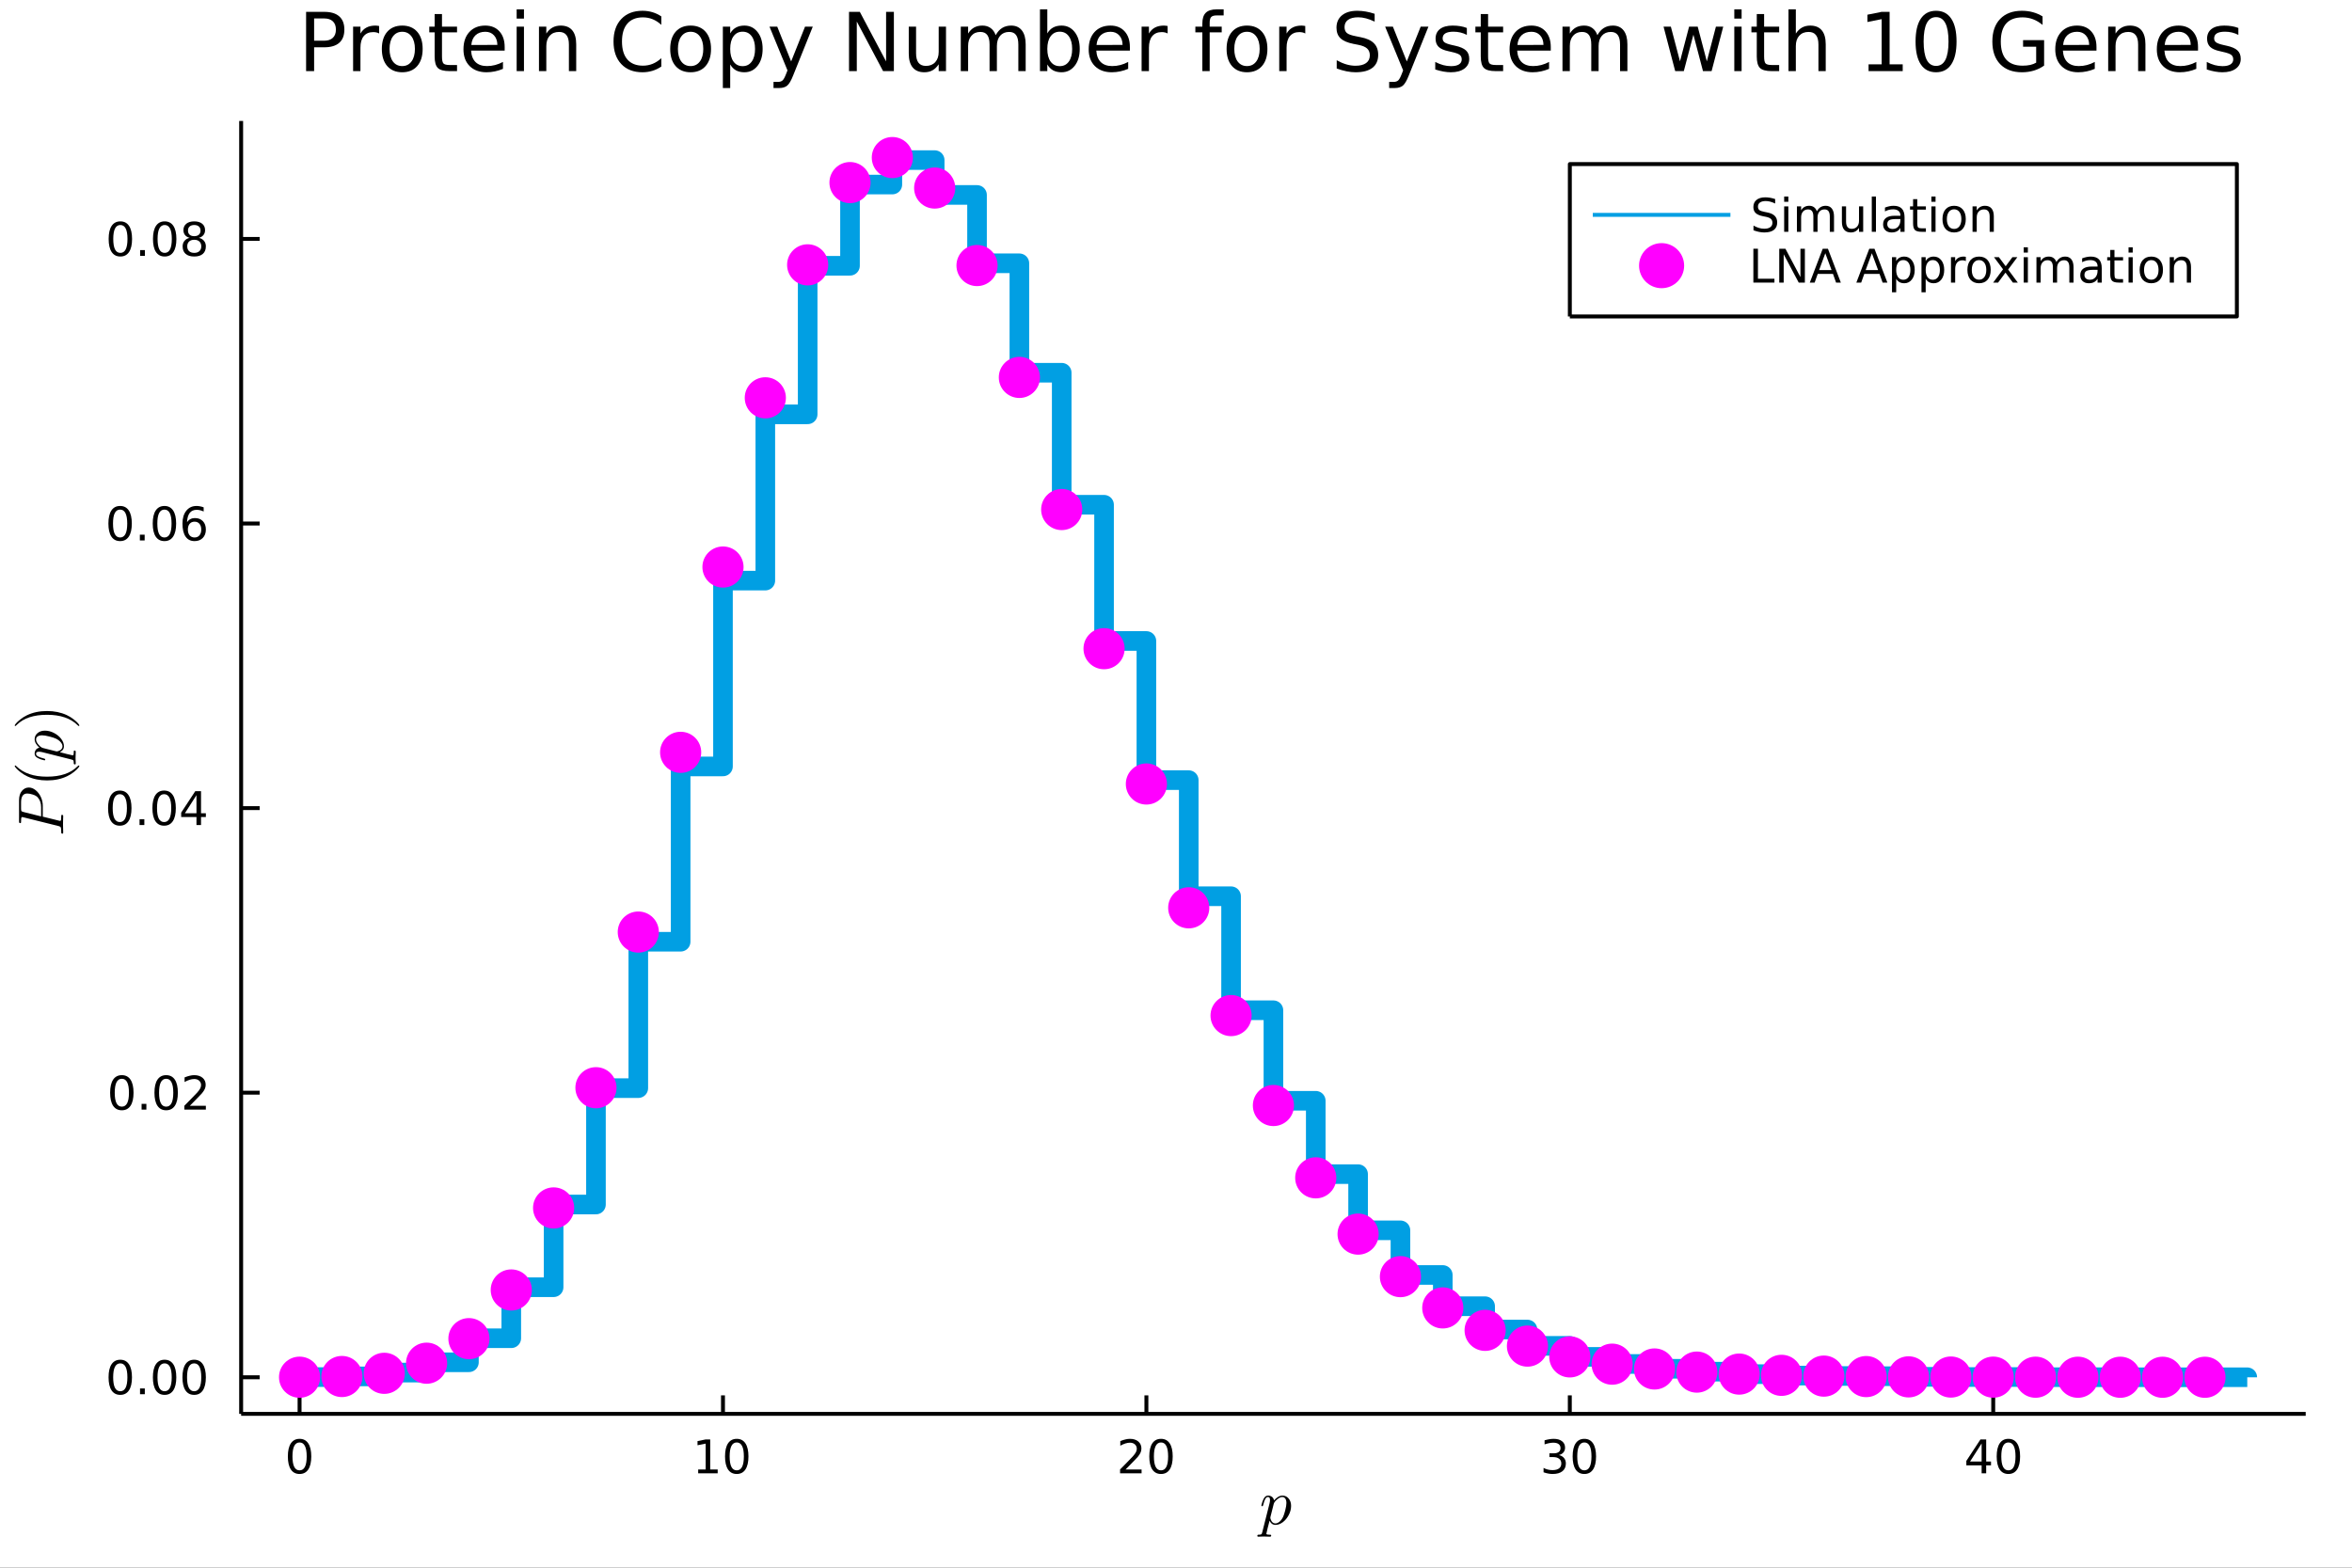 <?xml version="1.0" encoding="utf-8"?>
<svg xmlns="http://www.w3.org/2000/svg" xmlns:xlink="http://www.w3.org/1999/xlink" width="600" height="400" viewBox="0 0 2400 1600">
<rect x="0" y="0" width="2400" height="1600" fill="#333333" stroke="none"/>
<defs>
  <clipPath id="clip470">
    <rect x="0" y="0" width="2400" height="1600"/>
  </clipPath>
</defs>
<path clip-path="url(#clip470)" d="
M0 1600 L2400 1600 L2400 0 L0 0  Z
  " fill="#ffffff" fill-rule="evenodd" fill-opacity="1"/>
<defs>
  <clipPath id="clip471">
    <rect x="480" y="0" width="1681" height="1600"/>
  </clipPath>
</defs>
<defs>
  <clipPath id="clip472">
    <rect x="246" y="123" width="2108" height="1321"/>
  </clipPath>
</defs>
<path clip-path="url(#clip470)" d="
M246.06 1443.01 L2352.76 1443.01 L2352.76 123.472 L246.06 123.472  Z
  " fill="#ffffff" fill-rule="evenodd" fill-opacity="1"/>
<polyline clip-path="url(#clip470)" style="stroke:#000000; stroke-linecap:butt; stroke-linejoin:round; stroke-width:4; stroke-opacity:1; fill:none" points="
  246.06,1443.01 2352.76,1443.01 
  "/>
<polyline clip-path="url(#clip470)" style="stroke:#000000; stroke-linecap:butt; stroke-linejoin:round; stroke-width:4; stroke-opacity:1; fill:none" points="
  305.684,1443.01 305.684,1424.11 
  "/>
<polyline clip-path="url(#clip470)" style="stroke:#000000; stroke-linecap:butt; stroke-linejoin:round; stroke-width:4; stroke-opacity:1; fill:none" points="
  737.738,1443.01 737.738,1424.11 
  "/>
<polyline clip-path="url(#clip470)" style="stroke:#000000; stroke-linecap:butt; stroke-linejoin:round; stroke-width:4; stroke-opacity:1; fill:none" points="
  1169.79,1443.01 1169.79,1424.11 
  "/>
<polyline clip-path="url(#clip470)" style="stroke:#000000; stroke-linecap:butt; stroke-linejoin:round; stroke-width:4; stroke-opacity:1; fill:none" points="
  1601.85,1443.01 1601.85,1424.11 
  "/>
<polyline clip-path="url(#clip470)" style="stroke:#000000; stroke-linecap:butt; stroke-linejoin:round; stroke-width:4; stroke-opacity:1; fill:none" points="
  2033.9,1443.01 2033.9,1424.11 
  "/>
<path clip-path="url(#clip470)" d="M305.684 1472.2 Q302.073 1472.2 300.244 1475.77 Q298.438 1479.31 298.438 1486.44 Q298.438 1493.55 300.244 1497.11 Q302.073 1500.65 305.684 1500.65 Q309.318 1500.65 311.123 1497.11 Q312.952 1493.55 312.952 1486.44 Q312.952 1479.31 311.123 1475.77 Q309.318 1472.2 305.684 1472.2 M305.684 1468.5 Q311.494 1468.5 314.549 1473.11 Q317.628 1477.69 317.628 1486.44 Q317.628 1495.17 314.549 1499.77 Q311.494 1504.36 305.684 1504.36 Q299.874 1504.36 296.795 1499.77 Q293.739 1495.17 293.739 1486.44 Q293.739 1477.69 296.795 1473.11 Q299.874 1468.5 305.684 1468.5 Z" fill="#000000" fill-rule="evenodd" fill-opacity="1" /><path clip-path="url(#clip470)" d="M712.425 1499.75 L720.064 1499.75 L720.064 1473.38 L711.754 1475.05 L711.754 1470.79 L720.018 1469.12 L724.694 1469.12 L724.694 1499.75 L732.333 1499.75 L732.333 1503.68 L712.425 1503.68 L712.425 1499.75 Z" fill="#000000" fill-rule="evenodd" fill-opacity="1" /><path clip-path="url(#clip470)" d="M751.777 1472.2 Q748.166 1472.2 746.337 1475.77 Q744.532 1479.31 744.532 1486.44 Q744.532 1493.55 746.337 1497.11 Q748.166 1500.65 751.777 1500.65 Q755.411 1500.65 757.217 1497.11 Q759.046 1493.55 759.046 1486.44 Q759.046 1479.31 757.217 1475.77 Q755.411 1472.2 751.777 1472.2 M751.777 1468.5 Q757.587 1468.5 760.643 1473.11 Q763.721 1477.69 763.721 1486.44 Q763.721 1495.17 760.643 1499.77 Q757.587 1504.36 751.777 1504.36 Q745.967 1504.36 742.888 1499.77 Q739.833 1495.17 739.833 1486.44 Q739.833 1477.69 742.888 1473.11 Q745.967 1468.5 751.777 1468.5 Z" fill="#000000" fill-rule="evenodd" fill-opacity="1" /><path clip-path="url(#clip470)" d="M1148.57 1499.75 L1164.88 1499.75 L1164.88 1503.68 L1142.94 1503.68 L1142.94 1499.75 Q1145.6 1496.99 1150.19 1492.36 Q1154.79 1487.71 1155.97 1486.37 Q1158.22 1483.85 1159.1 1482.11 Q1160 1480.35 1160 1478.66 Q1160 1475.91 1158.06 1474.17 Q1156.13 1472.43 1153.03 1472.43 Q1150.83 1472.43 1148.38 1473.2 Q1145.95 1473.96 1143.17 1475.51 L1143.17 1470.79 Q1146 1469.66 1148.45 1469.08 Q1150.9 1468.5 1152.94 1468.5 Q1158.31 1468.5 1161.5 1471.18 Q1164.7 1473.87 1164.7 1478.36 Q1164.7 1480.49 1163.89 1482.41 Q1163.1 1484.31 1161 1486.9 Q1160.42 1487.57 1157.32 1490.79 Q1154.21 1493.99 1148.57 1499.75 Z" fill="#000000" fill-rule="evenodd" fill-opacity="1" /><path clip-path="url(#clip470)" d="M1184.7 1472.2 Q1181.09 1472.2 1179.26 1475.77 Q1177.45 1479.31 1177.45 1486.44 Q1177.45 1493.55 1179.26 1497.11 Q1181.09 1500.65 1184.7 1500.65 Q1188.33 1500.65 1190.14 1497.11 Q1191.97 1493.55 1191.97 1486.44 Q1191.97 1479.31 1190.14 1475.77 Q1188.33 1472.2 1184.7 1472.2 M1184.7 1468.5 Q1190.51 1468.5 1193.56 1473.11 Q1196.64 1477.69 1196.64 1486.44 Q1196.64 1495.17 1193.56 1499.77 Q1190.51 1504.36 1184.7 1504.36 Q1178.89 1504.36 1175.81 1499.77 Q1172.75 1495.17 1172.75 1486.44 Q1172.75 1477.69 1175.81 1473.11 Q1178.89 1468.5 1184.7 1468.5 Z" fill="#000000" fill-rule="evenodd" fill-opacity="1" /><path clip-path="url(#clip470)" d="M1590.69 1485.05 Q1594.05 1485.77 1595.92 1488.04 Q1597.82 1490.3 1597.82 1493.64 Q1597.82 1498.75 1594.3 1501.55 Q1590.78 1504.36 1584.3 1504.36 Q1582.12 1504.36 1579.81 1503.92 Q1577.52 1503.5 1575.06 1502.64 L1575.06 1498.13 Q1577.01 1499.26 1579.32 1499.84 Q1581.64 1500.42 1584.16 1500.42 Q1588.56 1500.42 1590.85 1498.68 Q1593.17 1496.95 1593.17 1493.64 Q1593.17 1490.58 1591.01 1488.87 Q1588.88 1487.13 1585.06 1487.13 L1581.04 1487.13 L1581.04 1483.29 L1585.25 1483.29 Q1588.7 1483.29 1590.53 1481.93 Q1592.36 1480.54 1592.36 1477.94 Q1592.36 1475.28 1590.46 1473.87 Q1588.58 1472.43 1585.06 1472.43 Q1583.14 1472.43 1580.94 1472.85 Q1578.74 1473.27 1576.11 1474.15 L1576.11 1469.98 Q1578.77 1469.24 1581.08 1468.87 Q1583.42 1468.5 1585.48 1468.5 Q1590.8 1468.5 1593.91 1470.93 Q1597.01 1473.34 1597.01 1477.46 Q1597.01 1480.33 1595.36 1482.32 Q1593.72 1484.29 1590.69 1485.05 Z" fill="#000000" fill-rule="evenodd" fill-opacity="1" /><path clip-path="url(#clip470)" d="M1616.68 1472.2 Q1613.07 1472.2 1611.24 1475.77 Q1609.44 1479.31 1609.44 1486.44 Q1609.44 1493.55 1611.24 1497.11 Q1613.07 1500.65 1616.68 1500.65 Q1620.32 1500.65 1622.12 1497.11 Q1623.95 1493.55 1623.95 1486.44 Q1623.95 1479.31 1622.12 1475.77 Q1620.32 1472.2 1616.68 1472.2 M1616.68 1468.5 Q1622.49 1468.5 1625.55 1473.11 Q1628.63 1477.69 1628.63 1486.44 Q1628.63 1495.17 1625.55 1499.77 Q1622.49 1504.36 1616.68 1504.36 Q1610.87 1504.36 1607.79 1499.77 Q1604.74 1495.17 1604.74 1486.44 Q1604.74 1477.69 1607.79 1473.11 Q1610.87 1468.5 1616.68 1468.5 Z" fill="#000000" fill-rule="evenodd" fill-opacity="1" /><path clip-path="url(#clip470)" d="M2022.07 1473.2 L2010.27 1491.65 L2022.07 1491.65 L2022.07 1473.2 M2020.84 1469.12 L2026.72 1469.12 L2026.72 1491.65 L2031.65 1491.65 L2031.65 1495.54 L2026.72 1495.54 L2026.72 1503.68 L2022.07 1503.68 L2022.07 1495.54 L2006.47 1495.54 L2006.47 1491.02 L2020.84 1469.12 Z" fill="#000000" fill-rule="evenodd" fill-opacity="1" /><path clip-path="url(#clip470)" d="M2049.39 1472.2 Q2045.77 1472.2 2043.95 1475.77 Q2042.14 1479.31 2042.14 1486.44 Q2042.14 1493.55 2043.95 1497.11 Q2045.77 1500.65 2049.39 1500.65 Q2053.02 1500.65 2054.83 1497.11 Q2056.65 1493.55 2056.65 1486.44 Q2056.65 1479.31 2054.83 1475.77 Q2053.02 1472.2 2049.39 1472.2 M2049.39 1468.5 Q2055.2 1468.5 2058.25 1473.11 Q2061.33 1477.69 2061.33 1486.44 Q2061.33 1495.17 2058.25 1499.77 Q2055.2 1504.36 2049.39 1504.36 Q2043.58 1504.36 2040.5 1499.77 Q2037.44 1495.17 2037.44 1486.44 Q2037.44 1477.69 2040.5 1473.11 Q2043.58 1468.5 2049.39 1468.5 Z" fill="#000000" fill-rule="evenodd" fill-opacity="1" /><path clip-path="url(#clip470)" d="M1317.44 1536.96 Q1317.44 1541.66 1315.06 1546.2 Q1312.71 1550.74 1309 1553.55 Q1305.3 1556.31 1301.53 1556.31 Q1299.28 1556.31 1297.76 1555.09 Q1296.28 1553.84 1295.48 1552.06 Q1294.86 1554.25 1293.54 1559.5 Q1292.22 1564.75 1292.22 1565.27 Q1292.22 1565.56 1292.29 1565.69 Q1292.35 1565.82 1292.64 1565.98 Q1292.93 1566.17 1293.64 1566.23 Q1294.35 1566.33 1295.54 1566.33 Q1296.15 1566.33 1296.38 1566.33 Q1296.64 1566.36 1296.86 1566.52 Q1297.12 1566.69 1297.12 1567.04 Q1297.12 1568.36 1295.93 1568.36 Q1294.86 1568.36 1292.67 1568.26 Q1290.48 1568.17 1289.39 1568.17 Q1288.46 1568.17 1286.59 1568.26 Q1284.72 1568.36 1283.85 1568.36 Q1282.98 1568.36 1282.98 1567.59 Q1282.98 1567.14 1283.11 1566.85 Q1283.21 1566.59 1283.46 1566.46 Q1283.72 1566.36 1283.95 1566.33 Q1284.14 1566.33 1284.53 1566.33 Q1286.01 1566.33 1286.65 1566.07 Q1287.3 1565.85 1287.52 1565.36 Q1287.78 1564.91 1288.07 1563.63 L1295.48 1534.25 Q1295.93 1532.29 1295.93 1530.9 Q1295.93 1529.17 1295.38 1528.52 Q1294.83 1527.88 1293.87 1527.88 Q1292.19 1527.88 1291.1 1529.87 Q1290 1531.87 1289.07 1535.74 Q1288.78 1536.8 1288.58 1537.02 Q1288.42 1537.25 1287.94 1537.25 Q1287.13 1537.22 1287.13 1536.57 Q1287.13 1536.41 1287.39 1535.38 Q1287.65 1534.32 1288.13 1532.77 Q1288.65 1531.19 1289.2 1530.2 Q1289.52 1529.52 1289.81 1529.07 Q1290.1 1528.62 1290.68 1527.91 Q1291.29 1527.2 1292.16 1526.81 Q1293.03 1526.43 1294.09 1526.43 Q1296.15 1526.43 1297.86 1527.65 Q1299.57 1528.88 1300.02 1531.36 Q1301.85 1529.2 1304.11 1527.81 Q1306.36 1526.43 1308.65 1526.43 Q1312.45 1526.43 1314.93 1529.39 Q1317.44 1532.32 1317.44 1536.96 M1312.67 1534.06 Q1312.67 1531.13 1311.55 1529.52 Q1310.45 1527.88 1308.46 1527.88 Q1305.98 1527.88 1303.11 1530.39 Q1300.27 1532.77 1299.7 1534.99 L1296.44 1547.91 L1296.25 1548.97 Q1296.25 1549.17 1296.35 1549.74 Q1296.47 1550.29 1296.83 1551.19 Q1297.22 1552.1 1297.73 1552.9 Q1298.28 1553.67 1299.24 1554.25 Q1300.24 1554.83 1301.47 1554.83 Q1303.43 1554.83 1305.56 1553.09 Q1307.71 1551.36 1309.32 1548.07 Q1310.32 1545.94 1311.48 1541.37 Q1312.67 1536.77 1312.67 1534.06 Z" fill="#000000" fill-rule="evenodd" fill-opacity="1" /><polyline clip-path="url(#clip470)" style="stroke:#000000; stroke-linecap:butt; stroke-linejoin:round; stroke-width:4; stroke-opacity:1; fill:none" points="
  246.06,1443.01 246.06,123.472 
  "/>
<polyline clip-path="url(#clip470)" style="stroke:#000000; stroke-linecap:butt; stroke-linejoin:round; stroke-width:4; stroke-opacity:1; fill:none" points="
  246.06,1405.67 264.958,1405.67 
  "/>
<polyline clip-path="url(#clip470)" style="stroke:#000000; stroke-linecap:butt; stroke-linejoin:round; stroke-width:4; stroke-opacity:1; fill:none" points="
  246.06,1115.21 264.958,1115.21 
  "/>
<polyline clip-path="url(#clip470)" style="stroke:#000000; stroke-linecap:butt; stroke-linejoin:round; stroke-width:4; stroke-opacity:1; fill:none" points="
  246.06,824.757 264.958,824.757 
  "/>
<polyline clip-path="url(#clip470)" style="stroke:#000000; stroke-linecap:butt; stroke-linejoin:round; stroke-width:4; stroke-opacity:1; fill:none" points="
  246.06,534.303 264.958,534.303 
  "/>
<polyline clip-path="url(#clip470)" style="stroke:#000000; stroke-linecap:butt; stroke-linejoin:round; stroke-width:4; stroke-opacity:1; fill:none" points="
  246.06,243.848 264.958,243.848 
  "/>
<path clip-path="url(#clip470)" d="M122.723 1391.47 Q119.112 1391.47 117.283 1395.03 Q115.477 1398.57 115.477 1405.7 Q115.477 1412.81 117.283 1416.37 Q119.112 1419.91 122.723 1419.91 Q126.357 1419.91 128.163 1416.37 Q129.991 1412.81 129.991 1405.7 Q129.991 1398.57 128.163 1395.03 Q126.357 1391.47 122.723 1391.47 M122.723 1387.76 Q128.533 1387.76 131.588 1392.37 Q134.667 1396.95 134.667 1405.7 Q134.667 1414.43 131.588 1419.03 Q128.533 1423.62 122.723 1423.62 Q116.913 1423.62 113.834 1419.03 Q110.778 1414.43 110.778 1405.7 Q110.778 1396.95 113.834 1392.37 Q116.913 1387.76 122.723 1387.76 Z" fill="#000000" fill-rule="evenodd" fill-opacity="1" /><path clip-path="url(#clip470)" d="M142.885 1417.07 L147.769 1417.07 L147.769 1422.95 L142.885 1422.95 L142.885 1417.07 Z" fill="#000000" fill-rule="evenodd" fill-opacity="1" /><path clip-path="url(#clip470)" d="M167.954 1391.47 Q164.343 1391.47 162.514 1395.03 Q160.709 1398.57 160.709 1405.7 Q160.709 1412.81 162.514 1416.37 Q164.343 1419.91 167.954 1419.91 Q171.588 1419.91 173.394 1416.37 Q175.222 1412.81 175.222 1405.7 Q175.222 1398.57 173.394 1395.03 Q171.588 1391.47 167.954 1391.47 M167.954 1387.76 Q173.764 1387.76 176.82 1392.37 Q179.898 1396.95 179.898 1405.7 Q179.898 1414.43 176.82 1419.03 Q173.764 1423.62 167.954 1423.62 Q162.144 1423.62 159.065 1419.03 Q156.01 1414.43 156.01 1405.7 Q156.01 1396.95 159.065 1392.37 Q162.144 1387.76 167.954 1387.76 Z" fill="#000000" fill-rule="evenodd" fill-opacity="1" /><path clip-path="url(#clip470)" d="M198.116 1391.47 Q194.505 1391.47 192.676 1395.03 Q190.871 1398.57 190.871 1405.7 Q190.871 1412.81 192.676 1416.37 Q194.505 1419.91 198.116 1419.91 Q201.75 1419.91 203.556 1416.37 Q205.384 1412.81 205.384 1405.7 Q205.384 1398.57 203.556 1395.03 Q201.75 1391.47 198.116 1391.47 M198.116 1387.76 Q203.926 1387.76 206.982 1392.37 Q210.06 1396.95 210.06 1405.7 Q210.06 1414.43 206.982 1419.03 Q203.926 1423.62 198.116 1423.62 Q192.306 1423.62 189.227 1419.03 Q186.171 1414.43 186.171 1405.7 Q186.171 1396.95 189.227 1392.37 Q192.306 1387.76 198.116 1387.76 Z" fill="#000000" fill-rule="evenodd" fill-opacity="1" /><path clip-path="url(#clip470)" d="M124.32 1101.01 Q120.709 1101.01 118.88 1104.58 Q117.075 1108.12 117.075 1115.25 Q117.075 1122.35 118.88 1125.92 Q120.709 1129.46 124.32 1129.46 Q127.954 1129.46 129.76 1125.92 Q131.588 1122.35 131.588 1115.25 Q131.588 1108.12 129.76 1104.58 Q127.954 1101.01 124.32 1101.01 M124.32 1097.31 Q130.13 1097.31 133.186 1101.91 Q136.264 1106.5 136.264 1115.25 Q136.264 1123.97 133.186 1128.58 Q130.13 1133.16 124.32 1133.16 Q118.51 1133.16 115.431 1128.58 Q112.376 1123.97 112.376 1115.25 Q112.376 1106.5 115.431 1101.91 Q118.51 1097.31 124.32 1097.31 Z" fill="#000000" fill-rule="evenodd" fill-opacity="1" /><path clip-path="url(#clip470)" d="M144.482 1126.61 L149.366 1126.61 L149.366 1132.49 L144.482 1132.49 L144.482 1126.61 Z" fill="#000000" fill-rule="evenodd" fill-opacity="1" /><path clip-path="url(#clip470)" d="M169.551 1101.01 Q165.94 1101.01 164.111 1104.58 Q162.306 1108.12 162.306 1115.25 Q162.306 1122.35 164.111 1125.92 Q165.94 1129.46 169.551 1129.46 Q173.185 1129.46 174.991 1125.92 Q176.82 1122.35 176.82 1115.25 Q176.82 1108.12 174.991 1104.58 Q173.185 1101.01 169.551 1101.01 M169.551 1097.31 Q175.361 1097.31 178.417 1101.91 Q181.496 1106.5 181.496 1115.25 Q181.496 1123.97 178.417 1128.58 Q175.361 1133.16 169.551 1133.16 Q163.741 1133.16 160.662 1128.58 Q157.607 1123.97 157.607 1115.25 Q157.607 1106.5 160.662 1101.91 Q163.741 1097.31 169.551 1097.31 Z" fill="#000000" fill-rule="evenodd" fill-opacity="1" /><path clip-path="url(#clip470)" d="M193.741 1128.56 L210.06 1128.56 L210.06 1132.49 L188.116 1132.49 L188.116 1128.56 Q190.778 1125.8 195.361 1121.17 Q199.968 1116.52 201.148 1115.18 Q203.394 1112.65 204.273 1110.92 Q205.176 1109.16 205.176 1107.47 Q205.176 1104.71 203.232 1102.98 Q201.31 1101.24 198.208 1101.24 Q196.009 1101.24 193.556 1102.01 Q191.125 1102.77 188.347 1104.32 L188.347 1099.6 Q191.171 1098.46 193.625 1097.89 Q196.079 1097.31 198.116 1097.31 Q203.486 1097.31 206.681 1099.99 Q209.875 1102.68 209.875 1107.17 Q209.875 1109.3 209.065 1111.22 Q208.278 1113.12 206.171 1115.71 Q205.593 1116.38 202.491 1119.6 Q199.389 1122.79 193.741 1128.56 Z" fill="#000000" fill-rule="evenodd" fill-opacity="1" /><path clip-path="url(#clip470)" d="M122.237 810.556 Q118.626 810.556 116.797 814.121 Q114.991 817.663 114.991 824.792 Q114.991 831.899 116.797 835.463 Q118.626 839.005 122.237 839.005 Q125.871 839.005 127.676 835.463 Q129.505 831.899 129.505 824.792 Q129.505 817.663 127.676 814.121 Q125.871 810.556 122.237 810.556 M122.237 806.852 Q128.047 806.852 131.102 811.459 Q134.181 816.042 134.181 824.792 Q134.181 833.519 131.102 838.125 Q128.047 842.709 122.237 842.709 Q116.426 842.709 113.348 838.125 Q110.292 833.519 110.292 824.792 Q110.292 816.042 113.348 811.459 Q116.426 806.852 122.237 806.852 Z" fill="#000000" fill-rule="evenodd" fill-opacity="1" /><path clip-path="url(#clip470)" d="M142.399 836.158 L147.283 836.158 L147.283 842.037 L142.399 842.037 L142.399 836.158 Z" fill="#000000" fill-rule="evenodd" fill-opacity="1" /><path clip-path="url(#clip470)" d="M167.468 810.556 Q163.857 810.556 162.028 814.121 Q160.223 817.663 160.223 824.792 Q160.223 831.899 162.028 835.463 Q163.857 839.005 167.468 839.005 Q171.102 839.005 172.908 835.463 Q174.736 831.899 174.736 824.792 Q174.736 817.663 172.908 814.121 Q171.102 810.556 167.468 810.556 M167.468 806.852 Q173.278 806.852 176.334 811.459 Q179.412 816.042 179.412 824.792 Q179.412 833.519 176.334 838.125 Q173.278 842.709 167.468 842.709 Q161.658 842.709 158.579 838.125 Q155.523 833.519 155.523 824.792 Q155.523 816.042 158.579 811.459 Q161.658 806.852 167.468 806.852 Z" fill="#000000" fill-rule="evenodd" fill-opacity="1" /><path clip-path="url(#clip470)" d="M200.477 811.551 L188.671 830 L200.477 830 L200.477 811.551 M199.25 807.477 L205.13 807.477 L205.13 830 L210.06 830 L210.06 833.889 L205.13 833.889 L205.13 842.037 L200.477 842.037 L200.477 833.889 L184.875 833.889 L184.875 829.375 L199.25 807.477 Z" fill="#000000" fill-rule="evenodd" fill-opacity="1" /><path clip-path="url(#clip470)" d="M122.561 520.101 Q118.95 520.101 117.121 523.666 Q115.315 527.208 115.315 534.337 Q115.315 541.444 117.121 545.009 Q118.95 548.55 122.561 548.55 Q126.195 548.55 128 545.009 Q129.829 541.444 129.829 534.337 Q129.829 527.208 128 523.666 Q126.195 520.101 122.561 520.101 M122.561 516.398 Q128.371 516.398 131.426 521.004 Q134.505 525.587 134.505 534.337 Q134.505 543.064 131.426 547.671 Q128.371 552.254 122.561 552.254 Q116.751 552.254 113.672 547.671 Q110.616 543.064 110.616 534.337 Q110.616 525.587 113.672 521.004 Q116.751 516.398 122.561 516.398 Z" fill="#000000" fill-rule="evenodd" fill-opacity="1" /><path clip-path="url(#clip470)" d="M142.723 545.703 L147.607 545.703 L147.607 551.583 L142.723 551.583 L142.723 545.703 Z" fill="#000000" fill-rule="evenodd" fill-opacity="1" /><path clip-path="url(#clip470)" d="M167.792 520.101 Q164.181 520.101 162.352 523.666 Q160.547 527.208 160.547 534.337 Q160.547 541.444 162.352 545.009 Q164.181 548.55 167.792 548.55 Q171.426 548.55 173.232 545.009 Q175.06 541.444 175.06 534.337 Q175.06 527.208 173.232 523.666 Q171.426 520.101 167.792 520.101 M167.792 516.398 Q173.602 516.398 176.658 521.004 Q179.736 525.587 179.736 534.337 Q179.736 543.064 176.658 547.671 Q173.602 552.254 167.792 552.254 Q161.982 552.254 158.903 547.671 Q155.848 543.064 155.848 534.337 Q155.848 525.587 158.903 521.004 Q161.982 516.398 167.792 516.398 Z" fill="#000000" fill-rule="evenodd" fill-opacity="1" /><path clip-path="url(#clip470)" d="M198.533 532.439 Q195.384 532.439 193.533 534.592 Q191.704 536.745 191.704 540.495 Q191.704 544.222 193.533 546.397 Q195.384 548.55 198.533 548.55 Q201.681 548.55 203.509 546.397 Q205.361 544.222 205.361 540.495 Q205.361 536.745 203.509 534.592 Q201.681 532.439 198.533 532.439 M207.815 517.787 L207.815 522.046 Q206.056 521.212 204.25 520.773 Q202.468 520.333 200.708 520.333 Q196.079 520.333 193.625 523.458 Q191.195 526.583 190.847 532.902 Q192.213 530.888 194.273 529.823 Q196.333 528.736 198.81 528.736 Q204.019 528.736 207.028 531.907 Q210.06 535.055 210.06 540.495 Q210.06 545.819 206.912 549.036 Q203.764 552.254 198.533 552.254 Q192.537 552.254 189.366 547.671 Q186.195 543.064 186.195 534.337 Q186.195 526.143 190.083 521.282 Q193.972 516.398 200.523 516.398 Q202.282 516.398 204.065 516.745 Q205.87 517.092 207.815 517.787 Z" fill="#000000" fill-rule="evenodd" fill-opacity="1" /><path clip-path="url(#clip470)" d="M122.815 229.647 Q119.204 229.647 117.376 233.211 Q115.57 236.753 115.57 243.883 Q115.57 250.989 117.376 254.554 Q119.204 258.096 122.815 258.096 Q126.45 258.096 128.255 254.554 Q130.084 250.989 130.084 243.883 Q130.084 236.753 128.255 233.211 Q126.45 229.647 122.815 229.647 M122.815 225.943 Q128.625 225.943 131.681 230.549 Q134.76 235.133 134.76 243.883 Q134.76 252.609 131.681 257.216 Q128.625 261.799 122.815 261.799 Q117.005 261.799 113.926 257.216 Q110.871 252.609 110.871 243.883 Q110.871 235.133 113.926 230.549 Q117.005 225.943 122.815 225.943 Z" fill="#000000" fill-rule="evenodd" fill-opacity="1" /><path clip-path="url(#clip470)" d="M142.977 255.248 L147.861 255.248 L147.861 261.128 L142.977 261.128 L142.977 255.248 Z" fill="#000000" fill-rule="evenodd" fill-opacity="1" /><path clip-path="url(#clip470)" d="M168.047 229.647 Q164.435 229.647 162.607 233.211 Q160.801 236.753 160.801 243.883 Q160.801 250.989 162.607 254.554 Q164.435 258.096 168.047 258.096 Q171.681 258.096 173.486 254.554 Q175.315 250.989 175.315 243.883 Q175.315 236.753 173.486 233.211 Q171.681 229.647 168.047 229.647 M168.047 225.943 Q173.857 225.943 176.912 230.549 Q179.991 235.133 179.991 243.883 Q179.991 252.609 176.912 257.216 Q173.857 261.799 168.047 261.799 Q162.236 261.799 159.158 257.216 Q156.102 252.609 156.102 243.883 Q156.102 235.133 159.158 230.549 Q162.236 225.943 168.047 225.943 Z" fill="#000000" fill-rule="evenodd" fill-opacity="1" /><path clip-path="url(#clip470)" d="M198.208 244.716 Q194.875 244.716 192.954 246.498 Q191.056 248.281 191.056 251.406 Q191.056 254.531 192.954 256.313 Q194.875 258.096 198.208 258.096 Q201.542 258.096 203.463 256.313 Q205.384 254.508 205.384 251.406 Q205.384 248.281 203.463 246.498 Q201.565 244.716 198.208 244.716 M193.533 242.725 Q190.523 241.984 188.833 239.924 Q187.167 237.864 187.167 234.901 Q187.167 230.758 190.107 228.35 Q193.07 225.943 198.208 225.943 Q203.37 225.943 206.31 228.35 Q209.25 230.758 209.25 234.901 Q209.25 237.864 207.56 239.924 Q205.894 241.984 202.907 242.725 Q206.287 243.512 208.162 245.804 Q210.06 248.096 210.06 251.406 Q210.06 256.429 206.982 259.114 Q203.926 261.799 198.208 261.799 Q192.491 261.799 189.412 259.114 Q186.357 256.429 186.357 251.406 Q186.357 248.096 188.255 245.804 Q190.153 243.512 193.533 242.725 M191.82 235.341 Q191.82 238.026 193.486 239.531 Q195.176 241.035 198.208 241.035 Q201.218 241.035 202.907 239.531 Q204.62 238.026 204.62 235.341 Q204.62 232.656 202.907 231.151 Q201.218 229.647 198.208 229.647 Q195.176 229.647 193.486 231.151 Q191.82 232.656 191.82 235.341 Z" fill="#000000" fill-rule="evenodd" fill-opacity="1" /><path clip-path="url(#clip470)" d="M29.392 803.754 Q33 803.754 36.317 806.427 Q39.634 809.068 41.663 813.383 Q43.66 817.667 43.66 822.272 L43.66 833.48 L60.149 837.57 Q60.246 837.602 60.664 837.699 Q61.051 837.795 61.276 837.795 Q62.081 837.795 62.275 836.797 Q62.468 835.766 62.468 833.48 Q62.468 831.998 62.726 831.773 Q62.887 831.644 63.176 831.644 Q63.627 831.644 63.949 831.773 Q64.239 831.902 64.336 832.159 Q64.433 832.385 64.465 832.546 Q64.497 832.707 64.497 832.964 Q64.497 833.641 64.433 835.09 Q64.368 836.507 64.368 837.248 L64.304 841.467 L64.497 849.84 Q64.497 850.839 63.692 850.839 Q63.08 850.839 62.822 850.581 Q62.532 850.323 62.5 850.034 Q62.468 849.744 62.468 849.003 Q62.468 847.393 62.371 846.426 Q62.275 845.46 62.146 844.848 Q61.985 844.204 61.534 843.882 Q61.083 843.528 60.697 843.367 Q60.278 843.206 59.344 842.98 L23.918 834.156 Q22.855 833.898 22.694 833.898 Q22.146 833.898 21.953 834.22 Q21.727 834.51 21.631 835.348 Q21.502 836.958 21.502 838.182 Q21.502 838.987 21.47 839.309 Q21.438 839.599 21.277 839.856 Q21.083 840.082 20.697 840.082 Q20.085 840.082 19.827 839.824 Q19.538 839.534 19.505 839.212 Q19.441 838.89 19.441 838.117 L19.441 816.733 Q19.441 810.581 22.372 807.168 Q25.302 803.754 29.392 803.754 M27.814 809.873 Q21.502 809.873 21.502 818.858 L21.502 825.171 Q21.502 827.264 21.889 827.779 Q22.243 828.295 24.014 828.745 L41.953 833.222 L41.953 823.915 Q41.953 817.667 38.442 813.77 Q36.832 811.998 33.483 810.936 Q30.133 809.873 27.814 809.873 Z" fill="#000000" fill-rule="evenodd" fill-opacity="1" /><path clip-path="url(#clip470)" d="M48.008 796.516 Q36.864 796.516 27.879 792.361 Q24.111 790.59 20.955 788.11 Q17.798 785.63 16.414 783.988 Q15.029 782.345 15.029 781.895 Q15.029 781.25 15.673 781.218 Q15.995 781.218 16.8 782.088 Q27.621 792.716 48.008 792.684 Q68.458 792.684 78.861 782.345 Q79.988 781.218 80.342 781.218 Q80.986 781.218 80.986 781.895 Q80.986 782.345 79.666 783.924 Q78.345 785.502 75.318 787.949 Q72.291 790.397 68.587 792.168 Q59.602 796.516 48.008 796.516 Z" fill="#000000" fill-rule="evenodd" fill-opacity="1" /><path clip-path="url(#clip470)" d="M45.882 745.704 Q50.584 745.704 55.125 748.088 Q59.666 750.439 62.468 754.142 Q65.238 757.846 65.238 761.614 Q65.238 763.868 64.014 765.382 Q62.758 766.864 60.986 767.669 Q63.176 768.281 68.426 769.601 Q73.676 770.922 74.191 770.922 Q74.481 770.922 74.61 770.857 Q74.738 770.793 74.899 770.503 Q75.093 770.213 75.157 769.505 Q75.254 768.796 75.254 767.604 Q75.254 766.992 75.254 766.767 Q75.286 766.509 75.447 766.284 Q75.608 766.026 75.962 766.026 Q77.283 766.026 77.283 767.218 Q77.283 768.281 77.186 770.471 Q77.089 772.661 77.089 773.756 Q77.089 774.69 77.186 776.558 Q77.283 778.426 77.283 779.295 Q77.283 780.165 76.51 780.165 Q76.059 780.165 75.769 780.036 Q75.511 779.939 75.382 779.682 Q75.286 779.424 75.254 779.198 Q75.254 779.005 75.254 778.619 Q75.254 777.137 74.996 776.493 Q74.771 775.849 74.287 775.624 Q73.837 775.366 72.548 775.076 L43.177 767.669 Q41.212 767.218 39.827 767.218 Q38.088 767.218 37.444 767.765 Q36.8 768.313 36.8 769.279 Q36.8 770.954 38.797 772.049 Q40.793 773.144 44.658 774.078 Q45.721 774.368 45.946 774.561 Q46.172 774.722 46.172 775.205 Q46.14 776.01 45.495 776.01 Q45.334 776.01 44.304 775.752 Q43.241 775.495 41.695 775.012 Q40.117 774.496 39.119 773.949 Q38.442 773.627 37.992 773.337 Q37.541 773.047 36.832 772.467 Q36.124 771.856 35.737 770.986 Q35.351 770.116 35.351 769.054 Q35.351 766.992 36.574 765.286 Q37.798 763.579 40.278 763.128 Q38.12 761.292 36.736 759.038 Q35.351 756.783 35.351 754.497 Q35.351 750.696 38.314 748.216 Q41.244 745.704 45.882 745.704 M42.983 750.471 Q40.053 750.471 38.442 751.598 Q36.8 752.693 36.8 754.69 Q36.8 757.17 39.312 760.036 Q41.695 762.87 43.917 763.45 L56.832 766.703 L57.895 766.896 Q58.088 766.896 58.668 766.799 Q59.215 766.67 60.117 766.316 Q61.019 765.93 61.824 765.414 Q62.597 764.867 63.176 763.901 Q63.756 762.902 63.756 761.678 Q63.756 759.714 62.017 757.588 Q60.278 755.431 56.993 753.82 Q54.867 752.822 50.294 751.662 Q45.689 750.471 42.983 750.471 Z" fill="#000000" fill-rule="evenodd" fill-opacity="1" /><path clip-path="url(#clip470)" d="M80.342 740.973 Q80.02 740.973 79.215 740.136 Q68.394 729.508 48.008 729.508 Q27.557 729.508 17.219 739.717 Q16.027 740.973 15.673 740.973 Q15.029 740.973 15.029 740.329 Q15.029 739.878 16.349 738.3 Q17.67 736.69 20.697 734.274 Q23.724 731.827 27.428 730.023 Q36.413 725.675 48.008 725.675 Q59.151 725.675 68.136 729.83 Q71.904 731.601 75.061 734.081 Q78.217 736.561 79.602 738.203 Q80.986 739.846 80.986 740.329 Q80.986 740.973 80.342 740.973 Z" fill="#000000" fill-rule="evenodd" fill-opacity="1" /><path clip-path="url(#clip470)" d="M320.527 18.82 L320.527 41.546 L330.817 41.546 Q336.528 41.546 339.648 38.589 Q342.767 35.632 342.767 30.163 Q342.767 24.735 339.648 21.778 Q336.528 18.82 330.817 18.82 L320.527 18.82 M312.344 12.096 L330.817 12.096 Q340.984 12.096 346.17 16.714 Q351.395 21.292 351.395 30.163 Q351.395 39.115 346.17 43.693 Q340.984 48.271 330.817 48.271 L320.527 48.271 L320.527 72.576 L312.344 72.576 L312.344 12.096 Z" fill="#000000" fill-rule="evenodd" fill-opacity="1" /><path clip-path="url(#clip470)" d="M386.881 34.173 Q385.625 33.444 384.127 33.12 Q382.668 32.756 380.886 32.756 Q374.566 32.756 371.164 36.888 Q367.801 40.979 367.801 48.676 L367.801 72.576 L360.307 72.576 L360.307 27.206 L367.801 27.206 L367.801 34.254 Q370.151 30.122 373.918 28.138 Q377.686 26.112 383.073 26.112 Q383.843 26.112 384.775 26.234 Q385.706 26.315 386.841 26.517 L386.881 34.173 Z" fill="#000000" fill-rule="evenodd" fill-opacity="1" /><path clip-path="url(#clip470)" d="M410.457 32.431 Q404.462 32.431 400.978 37.131 Q397.494 41.789 397.494 49.931 Q397.494 58.074 400.938 62.773 Q404.422 67.431 410.457 67.431 Q416.412 67.431 419.896 62.732 Q423.38 58.033 423.38 49.931 Q423.38 41.87 419.896 37.171 Q416.412 32.431 410.457 32.431 M410.457 26.112 Q420.18 26.112 425.729 32.431 Q431.279 38.751 431.279 49.931 Q431.279 61.071 425.729 67.431 Q420.18 73.751 410.457 73.751 Q400.695 73.751 395.145 67.431 Q389.636 61.071 389.636 49.931 Q389.636 38.751 395.145 32.431 Q400.695 26.112 410.457 26.112 Z" fill="#000000" fill-rule="evenodd" fill-opacity="1" /><path clip-path="url(#clip470)" d="M451.007 14.324 L451.007 27.206 L466.36 27.206 L466.36 32.999 L451.007 32.999 L451.007 57.628 Q451.007 63.178 452.506 64.758 Q454.045 66.338 458.704 66.338 L466.36 66.338 L466.36 72.576 L458.704 72.576 Q450.075 72.576 446.794 69.376 Q443.513 66.135 443.513 57.628 L443.513 32.999 L438.044 32.999 L438.044 27.206 L443.513 27.206 L443.513 14.324 L451.007 14.324 Z" fill="#000000" fill-rule="evenodd" fill-opacity="1" /><path clip-path="url(#clip470)" d="M514.971 48.028 L514.971 51.673 L480.7 51.673 Q481.186 59.37 485.318 63.421 Q489.491 67.431 496.904 67.431 Q501.198 67.431 505.208 66.378 Q509.259 65.325 513.229 63.218 L513.229 70.267 Q509.218 71.968 505.005 72.86 Q500.793 73.751 496.458 73.751 Q485.602 73.751 479.242 67.431 Q472.922 61.112 472.922 50.337 Q472.922 39.197 478.918 32.675 Q484.954 26.112 495.162 26.112 Q504.317 26.112 509.624 32.026 Q514.971 37.9 514.971 48.028 M507.517 45.84 Q507.436 39.723 504.074 36.077 Q500.752 32.431 495.243 32.431 Q489.004 32.431 485.237 35.956 Q481.51 39.48 480.943 45.88 L507.517 45.84 Z" fill="#000000" fill-rule="evenodd" fill-opacity="1" /><path clip-path="url(#clip470)" d="M527.204 27.206 L534.658 27.206 L534.658 72.576 L527.204 72.576 L527.204 27.206 M527.204 9.544 L534.658 9.544 L534.658 18.983 L527.204 18.983 L527.204 9.544 Z" fill="#000000" fill-rule="evenodd" fill-opacity="1" /><path clip-path="url(#clip470)" d="M587.968 45.192 L587.968 72.576 L580.514 72.576 L580.514 45.435 Q580.514 38.994 578.003 35.794 Q575.491 32.594 570.468 32.594 Q564.432 32.594 560.948 36.442 Q557.465 40.29 557.465 46.934 L557.465 72.576 L549.971 72.576 L549.971 27.206 L557.465 27.206 L557.465 34.254 Q560.138 30.163 563.744 28.138 Q567.389 26.112 572.129 26.112 Q579.947 26.112 583.958 30.973 Q587.968 35.794 587.968 45.192 Z" fill="#000000" fill-rule="evenodd" fill-opacity="1" /><path clip-path="url(#clip470)" d="M674.819 16.755 L674.819 25.383 Q670.687 21.535 665.988 19.631 Q661.33 17.727 656.064 17.727 Q645.693 17.727 640.184 24.087 Q634.675 30.406 634.675 42.397 Q634.675 54.347 640.184 60.707 Q645.693 67.026 656.064 67.026 Q661.33 67.026 665.988 65.122 Q670.687 63.218 674.819 59.37 L674.819 67.918 Q670.525 70.834 665.705 72.292 Q660.925 73.751 655.578 73.751 Q641.845 73.751 633.946 65.365 Q626.047 56.94 626.047 42.397 Q626.047 27.814 633.946 19.428 Q641.845 11.002 655.578 11.002 Q661.006 11.002 665.786 12.461 Q670.606 13.878 674.819 16.755 Z" fill="#000000" fill-rule="evenodd" fill-opacity="1" /><path clip-path="url(#clip470)" d="M704.715 32.431 Q698.72 32.431 695.236 37.131 Q691.752 41.789 691.752 49.931 Q691.752 58.074 695.195 62.773 Q698.679 67.431 704.715 67.431 Q710.67 67.431 714.154 62.732 Q717.637 58.033 717.637 49.931 Q717.637 41.87 714.154 37.171 Q710.67 32.431 704.715 32.431 M704.715 26.112 Q714.437 26.112 719.987 32.431 Q725.537 38.751 725.537 49.931 Q725.537 61.071 719.987 67.431 Q714.437 73.751 704.715 73.751 Q694.952 73.751 689.403 67.431 Q683.893 61.071 683.893 49.931 Q683.893 38.751 689.403 32.431 Q694.952 26.112 704.715 26.112 Z" fill="#000000" fill-rule="evenodd" fill-opacity="1" /><path clip-path="url(#clip470)" d="M745.103 65.77 L745.103 89.833 L737.608 89.833 L737.608 27.206 L745.103 27.206 L745.103 34.092 Q747.452 30.041 751.017 28.097 Q754.622 26.112 759.605 26.112 Q767.869 26.112 773.013 32.675 Q778.198 39.237 778.198 49.931 Q778.198 60.626 773.013 67.188 Q767.869 73.751 759.605 73.751 Q754.622 73.751 751.017 71.806 Q747.452 69.821 745.103 65.77 M770.461 49.931 Q770.461 41.708 767.058 37.05 Q763.696 32.35 757.782 32.35 Q751.868 32.35 748.465 37.05 Q745.103 41.708 745.103 49.931 Q745.103 58.155 748.465 62.854 Q751.868 67.512 757.782 67.512 Q763.696 67.512 767.058 62.854 Q770.461 58.155 770.461 49.931 Z" fill="#000000" fill-rule="evenodd" fill-opacity="1" /><path clip-path="url(#clip470)" d="M809.431 76.789 Q806.271 84.891 803.274 87.362 Q800.276 89.833 795.253 89.833 L789.298 89.833 L789.298 83.594 L793.673 83.594 Q796.752 83.594 798.453 82.136 Q800.154 80.678 802.22 75.25 L803.557 71.847 L785.207 27.206 L793.106 27.206 L807.284 62.692 L821.462 27.206 L829.361 27.206 L809.431 76.789 Z" fill="#000000" fill-rule="evenodd" fill-opacity="1" /><path clip-path="url(#clip470)" d="M866.346 12.096 L877.365 12.096 L904.182 62.692 L904.182 12.096 L912.121 12.096 L912.121 72.576 L901.103 72.576 L874.286 21.98 L874.286 72.576 L866.346 72.576 L866.346 12.096 Z" fill="#000000" fill-rule="evenodd" fill-opacity="1" /><path clip-path="url(#clip470)" d="M927.312 54.671 L927.312 27.206 L934.766 27.206 L934.766 54.387 Q934.766 60.828 937.277 64.069 Q939.789 67.269 944.812 67.269 Q950.848 67.269 954.332 63.421 Q957.856 59.573 957.856 52.929 L957.856 27.206 L965.31 27.206 L965.31 72.576 L957.856 72.576 L957.856 65.608 Q955.142 69.74 951.537 71.766 Q947.972 73.751 943.232 73.751 Q935.414 73.751 931.363 68.89 Q927.312 64.029 927.312 54.671 M946.068 26.112 L946.068 26.112 Z" fill="#000000" fill-rule="evenodd" fill-opacity="1" /><path clip-path="url(#clip470)" d="M1015.99 35.915 Q1018.78 30.892 1022.67 28.502 Q1026.56 26.112 1031.83 26.112 Q1038.91 26.112 1042.76 31.095 Q1046.61 36.037 1046.61 45.192 L1046.61 72.576 L1039.12 72.576 L1039.12 45.435 Q1039.12 38.913 1036.81 35.753 Q1034.5 32.594 1029.76 32.594 Q1023.97 32.594 1020.6 36.442 Q1017.24 40.29 1017.24 46.934 L1017.24 72.576 L1009.75 72.576 L1009.75 45.435 Q1009.75 38.873 1007.44 35.753 Q1005.13 32.594 1000.31 32.594 Q994.598 32.594 991.236 36.482 Q987.873 40.331 987.873 46.934 L987.873 72.576 L980.379 72.576 L980.379 27.206 L987.873 27.206 L987.873 34.254 Q990.425 30.082 993.99 28.097 Q997.555 26.112 1002.46 26.112 Q1007.4 26.112 1010.84 28.624 Q1014.33 31.135 1015.99 35.915 Z" fill="#000000" fill-rule="evenodd" fill-opacity="1" /><path clip-path="url(#clip470)" d="M1094.05 49.931 Q1094.05 41.708 1090.64 37.05 Q1087.28 32.35 1081.37 32.35 Q1075.45 32.35 1072.05 37.05 Q1068.69 41.708 1068.69 49.931 Q1068.69 58.155 1072.05 62.854 Q1075.45 67.512 1081.37 67.512 Q1087.28 67.512 1090.64 62.854 Q1094.05 58.155 1094.05 49.931 M1068.69 34.092 Q1071.04 30.041 1074.6 28.097 Q1078.21 26.112 1083.19 26.112 Q1091.45 26.112 1096.6 32.675 Q1101.78 39.237 1101.78 49.931 Q1101.78 60.626 1096.6 67.188 Q1091.45 73.751 1083.19 73.751 Q1078.21 73.751 1074.6 71.806 Q1071.04 69.821 1068.69 65.77 L1068.69 72.576 L1061.19 72.576 L1061.19 9.544 L1068.69 9.544 L1068.69 34.092 Z" fill="#000000" fill-rule="evenodd" fill-opacity="1" /><path clip-path="url(#clip470)" d="M1152.95 48.028 L1152.95 51.673 L1118.68 51.673 Q1119.16 59.37 1123.3 63.421 Q1127.47 67.431 1134.88 67.431 Q1139.17 67.431 1143.18 66.378 Q1147.24 65.325 1151.21 63.218 L1151.21 70.267 Q1147.2 71.968 1142.98 72.86 Q1138.77 73.751 1134.43 73.751 Q1123.58 73.751 1117.22 67.431 Q1110.9 61.112 1110.9 50.337 Q1110.9 39.197 1116.89 32.675 Q1122.93 26.112 1133.14 26.112 Q1142.29 26.112 1147.6 32.026 Q1152.95 37.9 1152.95 48.028 M1145.49 45.84 Q1145.41 39.723 1142.05 36.077 Q1138.73 32.431 1133.22 32.431 Q1126.98 32.431 1123.21 35.956 Q1119.49 39.48 1118.92 45.88 L1145.49 45.84 Z" fill="#000000" fill-rule="evenodd" fill-opacity="1" /><path clip-path="url(#clip470)" d="M1191.47 34.173 Q1190.22 33.444 1188.72 33.12 Q1187.26 32.756 1185.48 32.756 Q1179.16 32.756 1175.75 36.888 Q1172.39 40.979 1172.39 48.676 L1172.39 72.576 L1164.9 72.576 L1164.9 27.206 L1172.39 27.206 L1172.39 34.254 Q1174.74 30.122 1178.51 28.138 Q1182.28 26.112 1187.66 26.112 Q1188.43 26.112 1189.37 26.234 Q1190.3 26.315 1191.43 26.517 L1191.47 34.173 Z" fill="#000000" fill-rule="evenodd" fill-opacity="1" /><path clip-path="url(#clip470)" d="M1248.63 9.544 L1248.63 15.742 L1241.5 15.742 Q1237.49 15.742 1235.91 17.362 Q1234.37 18.983 1234.37 23.195 L1234.37 27.206 L1246.65 27.206 L1246.65 32.999 L1234.37 32.999 L1234.37 72.576 L1226.88 72.576 L1226.88 32.999 L1219.75 32.999 L1219.75 27.206 L1226.88 27.206 L1226.88 24.046 Q1226.88 16.471 1230.4 13.028 Q1233.93 9.544 1241.58 9.544 L1248.63 9.544 Z" fill="#000000" fill-rule="evenodd" fill-opacity="1" /><path clip-path="url(#clip470)" d="M1272.45 32.431 Q1266.45 32.431 1262.97 37.131 Q1259.49 41.789 1259.49 49.931 Q1259.49 58.074 1262.93 62.773 Q1266.41 67.431 1272.45 67.431 Q1278.4 67.431 1281.89 62.732 Q1285.37 58.033 1285.37 49.931 Q1285.37 41.87 1281.89 37.171 Q1278.4 32.431 1272.45 32.431 M1272.45 26.112 Q1282.17 26.112 1287.72 32.431 Q1293.27 38.751 1293.27 49.931 Q1293.27 61.071 1287.72 67.431 Q1282.17 73.751 1272.45 73.751 Q1262.69 73.751 1257.14 67.431 Q1251.63 61.071 1251.63 49.931 Q1251.63 38.751 1257.14 32.431 Q1262.69 26.112 1272.45 26.112 Z" fill="#000000" fill-rule="evenodd" fill-opacity="1" /><path clip-path="url(#clip470)" d="M1331.92 34.173 Q1330.66 33.444 1329.16 33.12 Q1327.7 32.756 1325.92 32.756 Q1319.6 32.756 1316.2 36.888 Q1312.84 40.979 1312.84 48.676 L1312.84 72.576 L1305.34 72.576 L1305.34 27.206 L1312.84 27.206 L1312.84 34.254 Q1315.19 30.122 1318.95 28.138 Q1322.72 26.112 1328.11 26.112 Q1328.88 26.112 1329.81 26.234 Q1330.74 26.315 1331.88 26.517 L1331.92 34.173 Z" fill="#000000" fill-rule="evenodd" fill-opacity="1" /><path clip-path="url(#clip470)" d="M1402.69 14.081 L1402.69 22.061 Q1398.03 19.833 1393.9 18.739 Q1389.76 17.646 1385.92 17.646 Q1379.23 17.646 1375.59 20.238 Q1371.98 22.831 1371.98 27.611 Q1371.98 31.621 1374.37 33.687 Q1376.8 35.713 1383.53 36.969 L1388.47 37.981 Q1397.62 39.723 1401.96 44.139 Q1406.33 48.514 1406.33 55.886 Q1406.33 64.677 1400.42 69.214 Q1394.54 73.751 1383.16 73.751 Q1378.87 73.751 1374.01 72.778 Q1369.18 71.806 1364 69.902 L1364 61.477 Q1368.98 64.272 1373.76 65.689 Q1378.54 67.107 1383.16 67.107 Q1390.17 67.107 1393.98 64.353 Q1397.78 61.598 1397.78 56.494 Q1397.78 52.038 1395.03 49.526 Q1392.32 47.015 1386.08 45.759 L1381.09 44.787 Q1371.94 42.964 1367.85 39.075 Q1363.76 35.186 1363.76 28.259 Q1363.76 20.238 1369.39 15.62 Q1375.06 11.002 1384.98 11.002 Q1389.24 11.002 1393.65 11.772 Q1398.07 12.542 1402.69 14.081 Z" fill="#000000" fill-rule="evenodd" fill-opacity="1" /><path clip-path="url(#clip470)" d="M1437.65 76.789 Q1434.49 84.891 1431.49 87.362 Q1428.49 89.833 1423.47 89.833 L1417.51 89.833 L1417.51 83.594 L1421.89 83.594 Q1424.97 83.594 1426.67 82.136 Q1428.37 80.678 1430.43 75.25 L1431.77 71.847 L1413.42 27.206 L1421.32 27.206 L1435.5 62.692 L1449.68 27.206 L1457.58 27.206 L1437.65 76.789 Z" fill="#000000" fill-rule="evenodd" fill-opacity="1" /><path clip-path="url(#clip470)" d="M1496.79 28.543 L1496.79 35.591 Q1493.63 33.971 1490.23 33.161 Q1486.82 32.35 1483.18 32.35 Q1477.63 32.35 1474.83 34.052 Q1472.08 35.753 1472.08 39.156 Q1472.08 41.749 1474.06 43.248 Q1476.05 44.706 1482.04 46.043 L1484.6 46.61 Q1492.53 48.311 1495.86 51.43 Q1499.22 54.509 1499.22 60.059 Q1499.22 66.378 1494.2 70.064 Q1489.21 73.751 1480.46 73.751 Q1476.82 73.751 1472.85 73.022 Q1468.92 72.333 1464.54 70.915 L1464.54 63.218 Q1468.68 65.365 1472.69 66.459 Q1476.7 67.512 1480.63 67.512 Q1485.89 67.512 1488.73 65.73 Q1491.56 63.907 1491.56 60.626 Q1491.56 57.588 1489.5 55.967 Q1487.47 54.347 1480.54 52.848 L1477.95 52.24 Q1471.02 50.782 1467.95 47.785 Q1464.87 44.746 1464.87 39.48 Q1464.87 33.08 1469.4 29.596 Q1473.94 26.112 1482.29 26.112 Q1486.42 26.112 1490.06 26.72 Q1493.71 27.327 1496.79 28.543 Z" fill="#000000" fill-rule="evenodd" fill-opacity="1" /><path clip-path="url(#clip470)" d="M1518.46 14.324 L1518.46 27.206 L1533.81 27.206 L1533.81 32.999 L1518.46 32.999 L1518.46 57.628 Q1518.46 63.178 1519.96 64.758 Q1521.5 66.338 1526.16 66.338 L1533.81 66.338 L1533.81 72.576 L1526.16 72.576 Q1517.53 72.576 1514.25 69.376 Q1510.97 66.135 1510.97 57.628 L1510.97 32.999 L1505.5 32.999 L1505.5 27.206 L1510.97 27.206 L1510.97 14.324 L1518.46 14.324 Z" fill="#000000" fill-rule="evenodd" fill-opacity="1" /><path clip-path="url(#clip470)" d="M1582.42 48.028 L1582.42 51.673 L1548.15 51.673 Q1548.64 59.37 1552.77 63.421 Q1556.94 67.431 1564.36 67.431 Q1568.65 67.431 1572.66 66.378 Q1576.71 65.325 1580.68 63.218 L1580.68 70.267 Q1576.67 71.968 1572.46 72.86 Q1568.25 73.751 1563.91 73.751 Q1553.06 73.751 1546.7 67.431 Q1540.38 61.112 1540.38 50.337 Q1540.38 39.197 1546.37 32.675 Q1552.41 26.112 1562.62 26.112 Q1571.77 26.112 1577.08 32.026 Q1582.42 37.9 1582.42 48.028 M1574.97 45.84 Q1574.89 39.723 1571.53 36.077 Q1568.21 32.431 1562.7 32.431 Q1556.46 32.431 1552.69 35.956 Q1548.96 39.48 1548.4 45.88 L1574.97 45.84 Z" fill="#000000" fill-rule="evenodd" fill-opacity="1" /><path clip-path="url(#clip470)" d="M1629.98 35.915 Q1632.78 30.892 1636.67 28.502 Q1640.55 26.112 1645.82 26.112 Q1652.91 26.112 1656.76 31.095 Q1660.61 36.037 1660.61 45.192 L1660.61 72.576 L1653.11 72.576 L1653.11 45.435 Q1653.11 38.913 1650.8 35.753 Q1648.49 32.594 1643.76 32.594 Q1637.96 32.594 1634.6 36.442 Q1631.24 40.29 1631.24 46.934 L1631.24 72.576 L1623.74 72.576 L1623.74 45.435 Q1623.74 38.873 1621.43 35.753 Q1619.13 32.594 1614.31 32.594 Q1608.59 32.594 1605.23 36.482 Q1601.87 40.331 1601.87 46.934 L1601.87 72.576 L1594.37 72.576 L1594.37 27.206 L1601.87 27.206 L1601.87 34.254 Q1604.42 30.082 1607.99 28.097 Q1611.55 26.112 1616.45 26.112 Q1621.39 26.112 1624.84 28.624 Q1628.32 31.135 1629.98 35.915 Z" fill="#000000" fill-rule="evenodd" fill-opacity="1" /><path clip-path="url(#clip470)" d="M1697.51 27.206 L1704.96 27.206 L1714.28 62.611 L1723.56 27.206 L1732.35 27.206 L1741.67 62.611 L1750.94 27.206 L1758.4 27.206 L1746.53 72.576 L1737.74 72.576 L1727.97 35.389 L1718.17 72.576 L1709.38 72.576 L1697.51 27.206 Z" fill="#000000" fill-rule="evenodd" fill-opacity="1" /><path clip-path="url(#clip470)" d="M1769.7 27.206 L1777.15 27.206 L1777.15 72.576 L1769.7 72.576 L1769.7 27.206 M1769.7 9.544 L1777.15 9.544 L1777.15 18.983 L1769.7 18.983 L1769.7 9.544 Z" fill="#000000" fill-rule="evenodd" fill-opacity="1" /><path clip-path="url(#clip470)" d="M1800.12 14.324 L1800.12 27.206 L1815.47 27.206 L1815.47 32.999 L1800.12 32.999 L1800.12 57.628 Q1800.12 63.178 1801.62 64.758 Q1803.16 66.338 1807.82 66.338 L1815.47 66.338 L1815.47 72.576 L1807.82 72.576 Q1799.19 72.576 1795.91 69.376 Q1792.63 66.135 1792.63 57.628 L1792.63 32.999 L1787.16 32.999 L1787.16 27.206 L1792.63 27.206 L1792.63 14.324 L1800.12 14.324 Z" fill="#000000" fill-rule="evenodd" fill-opacity="1" /><path clip-path="url(#clip470)" d="M1862.99 45.192 L1862.99 72.576 L1855.54 72.576 L1855.54 45.435 Q1855.54 38.994 1853.02 35.794 Q1850.51 32.594 1845.49 32.594 Q1839.45 32.594 1835.97 36.442 Q1832.49 40.29 1832.49 46.934 L1832.49 72.576 L1824.99 72.576 L1824.99 9.544 L1832.49 9.544 L1832.49 34.254 Q1835.16 30.163 1838.77 28.138 Q1842.41 26.112 1847.15 26.112 Q1854.97 26.112 1858.98 30.973 Q1862.99 35.794 1862.99 45.192 Z" fill="#000000" fill-rule="evenodd" fill-opacity="1" /><path clip-path="url(#clip470)" d="M1906.7 65.689 L1920.07 65.689 L1920.07 19.55 L1905.52 22.466 L1905.52 15.013 L1919.99 12.096 L1928.17 12.096 L1928.17 65.689 L1941.54 65.689 L1941.54 72.576 L1906.7 72.576 L1906.7 65.689 Z" fill="#000000" fill-rule="evenodd" fill-opacity="1" /><path clip-path="url(#clip470)" d="M1975.56 17.484 Q1969.25 17.484 1966.05 23.722 Q1962.89 29.92 1962.89 42.397 Q1962.89 54.833 1966.05 61.071 Q1969.25 67.269 1975.56 67.269 Q1981.92 67.269 1985.08 61.071 Q1988.28 54.833 1988.28 42.397 Q1988.28 29.92 1985.08 23.722 Q1981.92 17.484 1975.56 17.484 M1975.56 11.002 Q1985.73 11.002 1991.08 19.064 Q1996.47 27.084 1996.47 42.397 Q1996.47 57.669 1991.08 65.73 Q1985.73 73.751 1975.56 73.751 Q1965.4 73.751 1960.01 65.73 Q1954.66 57.669 1954.66 42.397 Q1954.66 27.084 1960.01 19.064 Q1965.4 11.002 1975.56 11.002 Z" fill="#000000" fill-rule="evenodd" fill-opacity="1" /><path clip-path="url(#clip470)" d="M2077.73 63.948 L2077.73 47.703 L2064.36 47.703 L2064.36 40.979 L2085.83 40.979 L2085.83 66.945 Q2081.09 70.308 2075.38 72.049 Q2069.67 73.751 2063.19 73.751 Q2049.01 73.751 2040.99 65.487 Q2033.01 57.183 2033.01 42.397 Q2033.01 27.57 2040.99 19.307 Q2049.01 11.002 2063.19 11.002 Q2069.1 11.002 2074.41 12.461 Q2079.75 13.919 2084.25 16.755 L2084.25 25.464 Q2079.71 21.616 2074.61 19.671 Q2069.51 17.727 2063.87 17.727 Q2052.77 17.727 2047.18 23.925 Q2041.63 30.122 2041.63 42.397 Q2041.63 54.63 2047.18 60.828 Q2052.77 67.026 2063.87 67.026 Q2068.21 67.026 2071.61 66.297 Q2075.01 65.527 2077.73 63.948 Z" fill="#000000" fill-rule="evenodd" fill-opacity="1" /><path clip-path="url(#clip470)" d="M2139.26 48.028 L2139.26 51.673 L2104.99 51.673 Q2105.48 59.37 2109.61 63.421 Q2113.78 67.431 2121.19 67.431 Q2125.49 67.431 2129.5 66.378 Q2133.55 65.325 2137.52 63.218 L2137.52 70.267 Q2133.51 71.968 2129.3 72.86 Q2125.08 73.751 2120.75 73.751 Q2109.89 73.751 2103.53 67.431 Q2097.21 61.112 2097.21 50.337 Q2097.21 39.197 2103.21 32.675 Q2109.24 26.112 2119.45 26.112 Q2128.61 26.112 2133.91 32.026 Q2139.26 37.9 2139.26 48.028 M2131.81 45.84 Q2131.73 39.723 2128.36 36.077 Q2125.04 32.431 2119.53 32.431 Q2113.3 32.431 2109.53 35.956 Q2105.8 39.48 2105.23 45.88 L2131.81 45.84 Z" fill="#000000" fill-rule="evenodd" fill-opacity="1" /><path clip-path="url(#clip470)" d="M2189.21 45.192 L2189.21 72.576 L2181.76 72.576 L2181.76 45.435 Q2181.76 38.994 2179.24 35.794 Q2176.73 32.594 2171.71 32.594 Q2165.67 32.594 2162.19 36.442 Q2158.71 40.29 2158.71 46.934 L2158.71 72.576 L2151.21 72.576 L2151.21 27.206 L2158.71 27.206 L2158.71 34.254 Q2161.38 30.163 2164.99 28.138 Q2168.63 26.112 2173.37 26.112 Q2181.19 26.112 2185.2 30.973 Q2189.21 35.794 2189.21 45.192 Z" fill="#000000" fill-rule="evenodd" fill-opacity="1" /><path clip-path="url(#clip470)" d="M2242.88 48.028 L2242.88 51.673 L2208.61 51.673 Q2209.1 59.37 2213.23 63.421 Q2217.4 67.431 2224.82 67.431 Q2229.11 67.431 2233.12 66.378 Q2237.17 65.325 2241.14 63.218 L2241.14 70.267 Q2237.13 71.968 2232.92 72.86 Q2228.71 73.751 2224.37 73.751 Q2213.51 73.751 2207.15 67.431 Q2200.84 61.112 2200.84 50.337 Q2200.84 39.197 2206.83 32.675 Q2212.87 26.112 2223.07 26.112 Q2232.23 26.112 2237.54 32.026 Q2242.88 37.9 2242.88 48.028 M2235.43 45.84 Q2235.35 39.723 2231.99 36.077 Q2228.67 32.431 2223.16 32.431 Q2216.92 32.431 2213.15 35.956 Q2209.42 39.48 2208.86 45.88 L2235.43 45.84 Z" fill="#000000" fill-rule="evenodd" fill-opacity="1" /><path clip-path="url(#clip470)" d="M2284.04 28.543 L2284.04 35.591 Q2280.88 33.971 2277.48 33.161 Q2274.08 32.35 2270.43 32.35 Q2264.88 32.35 2262.09 34.052 Q2259.33 35.753 2259.33 39.156 Q2259.33 41.749 2261.32 43.248 Q2263.3 44.706 2269.3 46.043 L2271.85 46.61 Q2279.79 48.311 2283.11 51.43 Q2286.47 54.509 2286.47 60.059 Q2286.47 66.378 2281.45 70.064 Q2276.47 73.751 2267.72 73.751 Q2264.07 73.751 2260.1 73.022 Q2256.17 72.333 2251.8 70.915 L2251.8 63.218 Q2255.93 65.365 2259.94 66.459 Q2263.95 67.512 2267.88 67.512 Q2273.14 67.512 2275.98 65.73 Q2278.82 63.907 2278.82 60.626 Q2278.82 57.588 2276.75 55.967 Q2274.72 54.347 2267.8 52.848 L2265.2 52.24 Q2258.28 50.782 2255.2 47.785 Q2252.12 44.746 2252.12 39.48 Q2252.12 33.08 2256.66 29.596 Q2261.19 26.112 2269.54 26.112 Q2273.67 26.112 2277.32 26.72 Q2280.96 27.327 2284.04 28.543 Z" fill="#000000" fill-rule="evenodd" fill-opacity="1" /><polyline clip-path="url(#clip472)" style="stroke:#009fe3; stroke-linecap:butt; stroke-linejoin:round; stroke-width:20; stroke-opacity:0.996; fill:none" points="
  305.684,1405.67 305.684,1405.49 348.889,1405.49 348.889,1404.78 392.095,1404.78 392.095,1400.85 435.3,1400.85 435.3,1390.36 478.505,1390.36 478.505,1365.83 
  521.711,1365.83 521.711,1313.77 564.916,1313.77 564.916,1229.35 608.122,1229.35 608.122,1110.57 651.327,1110.57 651.327,961.141 694.532,961.141 694.532,782.235 
  737.738,782.235 737.738,592.569 780.943,592.569 780.943,422.871 824.149,422.871 824.149,271.253 867.354,271.253 867.354,188.343 910.559,188.343 910.559,163.408 
  953.765,163.408 953.765,198.959 996.97,198.959 996.97,268.712 1040.18,268.712 1040.18,380.406 1083.38,380.406 1083.38,515.148 1126.59,515.148 1126.59,654.189 
  1169.79,654.189 1169.79,796.206 1213,796.206 1213,914.712 1256.2,914.712 1256.2,1031.07 1299.41,1031.07 1299.41,1123.45 1342.61,1123.45 1342.61,1198.34 
  1385.82,1198.34 1385.82,1255.68 1429.02,1255.68 1429.02,1301.26 1472.23,1301.26 1472.23,1333.14 1515.44,1333.14 1515.44,1356.94 1558.64,1356.94 1558.64,1373.59 
  1601.85,1373.59 1601.85,1384.84 1645.05,1384.84 1645.05,1392.1 1688.26,1392.1 1688.26,1396.98 1731.46,1396.98 1731.46,1399.93 1774.67,1399.93 1774.67,1402.46 
  1817.87,1402.46 1817.87,1403.95 1861.08,1403.95 1861.08,1404.36 1904.28,1404.36 1904.28,1404.56 1947.49,1404.56 1947.49,1405.23 1990.69,1405.23 1990.69,1405.41 
  2033.9,1405.41 2077.11,1405.41 2077.11,1405.57 2120.31,1405.57 2120.31,1405.59 2163.52,1405.59 2163.52,1405.64 2206.72,1405.64 2206.72,1405.67 
  2249.93,1405.67 2249.93,1405.64 2293.13,1405.64 2293.13,1405.67 
  "/>
<circle clip-path="url(#clip472)" cx="305.684" cy="1405.59" r="21" fill="#ff00ff" fill-rule="evenodd" fill-opacity="1" stroke="none"/>
<circle clip-path="url(#clip472)" cx="348.889" cy="1404.88" r="21" fill="#ff00ff" fill-rule="evenodd" fill-opacity="1" stroke="none"/>
<circle clip-path="url(#clip472)" cx="392.095" cy="1401.62" r="21" fill="#ff00ff" fill-rule="evenodd" fill-opacity="1" stroke="none"/>
<circle clip-path="url(#clip472)" cx="435.3" cy="1391.3" r="21" fill="#ff00ff" fill-rule="evenodd" fill-opacity="1" stroke="none"/>
<circle clip-path="url(#clip472)" cx="478.505" cy="1366.25" r="21" fill="#ff00ff" fill-rule="evenodd" fill-opacity="1" stroke="none"/>
<circle clip-path="url(#clip472)" cx="521.711" cy="1316.56" r="21" fill="#ff00ff" fill-rule="evenodd" fill-opacity="1" stroke="none"/>
<circle clip-path="url(#clip472)" cx="564.916" cy="1232.84" r="21" fill="#ff00ff" fill-rule="evenodd" fill-opacity="1" stroke="none"/>
<circle clip-path="url(#clip472)" cx="608.122" cy="1110.15" r="21" fill="#ff00ff" fill-rule="evenodd" fill-opacity="1" stroke="none"/>
<circle clip-path="url(#clip472)" cx="651.327" cy="951.272" r="21" fill="#ff00ff" fill-rule="evenodd" fill-opacity="1" stroke="none"/>
<circle clip-path="url(#clip472)" cx="694.532" cy="767.843" r="21" fill="#ff00ff" fill-rule="evenodd" fill-opacity="1" stroke="none"/>
<circle clip-path="url(#clip472)" cx="737.738" cy="578.72" r="21" fill="#ff00ff" fill-rule="evenodd" fill-opacity="1" stroke="none"/>
<circle clip-path="url(#clip472)" cx="780.943" cy="406.025" r="21" fill="#ff00ff" fill-rule="evenodd" fill-opacity="1" stroke="none"/>
<circle clip-path="url(#clip472)" cx="824.149" cy="270.308" r="21" fill="#ff00ff" fill-rule="evenodd" fill-opacity="1" stroke="none"/>
<circle clip-path="url(#clip472)" cx="867.354" cy="186.359" r="21" fill="#ff00ff" fill-rule="evenodd" fill-opacity="1" stroke="none"/>
<circle clip-path="url(#clip472)" cx="910.559" cy="160.818" r="21" fill="#ff00ff" fill-rule="evenodd" fill-opacity="1" stroke="none"/>
<circle clip-path="url(#clip472)" cx="953.765" cy="191.915" r="21" fill="#ff00ff" fill-rule="evenodd" fill-opacity="1" stroke="none"/>
<circle clip-path="url(#clip472)" cx="996.97" cy="271.012" r="21" fill="#ff00ff" fill-rule="evenodd" fill-opacity="1" stroke="none"/>
<circle clip-path="url(#clip472)" cx="1040.18" cy="385.188" r="21" fill="#ff00ff" fill-rule="evenodd" fill-opacity="1" stroke="none"/>
<circle clip-path="url(#clip472)" cx="1083.38" cy="520.04" r="21" fill="#ff00ff" fill-rule="evenodd" fill-opacity="1" stroke="none"/>
<circle clip-path="url(#clip472)" cx="1126.59" cy="662.047" r="21" fill="#ff00ff" fill-rule="evenodd" fill-opacity="1" stroke="none"/>
<circle clip-path="url(#clip472)" cx="1169.79" cy="800.158" r="21" fill="#ff00ff" fill-rule="evenodd" fill-opacity="1" stroke="none"/>
<circle clip-path="url(#clip472)" cx="1213" cy="926.523" r="21" fill="#ff00ff" fill-rule="evenodd" fill-opacity="1" stroke="none"/>
<circle clip-path="url(#clip472)" cx="1256.2" cy="1036.52" r="21" fill="#ff00ff" fill-rule="evenodd" fill-opacity="1" stroke="none"/>
<circle clip-path="url(#clip472)" cx="1299.41" cy="1128.3" r="21" fill="#ff00ff" fill-rule="evenodd" fill-opacity="1" stroke="none"/>
<circle clip-path="url(#clip472)" cx="1342.61" cy="1202.11" r="21" fill="#ff00ff" fill-rule="evenodd" fill-opacity="1" stroke="none"/>
<circle clip-path="url(#clip472)" cx="1385.82" cy="1259.55" r="21" fill="#ff00ff" fill-rule="evenodd" fill-opacity="1" stroke="none"/>
<circle clip-path="url(#clip472)" cx="1429.02" cy="1302.95" r="21" fill="#ff00ff" fill-rule="evenodd" fill-opacity="1" stroke="none"/>
<circle clip-path="url(#clip472)" cx="1472.23" cy="1334.87" r="21" fill="#ff00ff" fill-rule="evenodd" fill-opacity="1" stroke="none"/>
<circle clip-path="url(#clip472)" cx="1515.44" cy="1357.77" r="21" fill="#ff00ff" fill-rule="evenodd" fill-opacity="1" stroke="none"/>
<circle clip-path="url(#clip472)" cx="1558.64" cy="1373.84" r="21" fill="#ff00ff" fill-rule="evenodd" fill-opacity="1" stroke="none"/>
<circle clip-path="url(#clip472)" cx="1601.85" cy="1384.86" r="21" fill="#ff00ff" fill-rule="evenodd" fill-opacity="1" stroke="none"/>
<circle clip-path="url(#clip472)" cx="1645.05" cy="1392.29" r="21" fill="#ff00ff" fill-rule="evenodd" fill-opacity="1" stroke="none"/>
<circle clip-path="url(#clip472)" cx="1688.26" cy="1397.19" r="21" fill="#ff00ff" fill-rule="evenodd" fill-opacity="1" stroke="none"/>
<circle clip-path="url(#clip472)" cx="1731.46" cy="1400.38" r="21" fill="#ff00ff" fill-rule="evenodd" fill-opacity="1" stroke="none"/>
<circle clip-path="url(#clip472)" cx="1774.67" cy="1402.41" r="21" fill="#ff00ff" fill-rule="evenodd" fill-opacity="1" stroke="none"/>
<circle clip-path="url(#clip472)" cx="1817.87" cy="1403.69" r="21" fill="#ff00ff" fill-rule="evenodd" fill-opacity="1" stroke="none"/>
<circle clip-path="url(#clip472)" cx="1861.08" cy="1404.48" r="21" fill="#ff00ff" fill-rule="evenodd" fill-opacity="1" stroke="none"/>
<circle clip-path="url(#clip472)" cx="1904.28" cy="1404.96" r="21" fill="#ff00ff" fill-rule="evenodd" fill-opacity="1" stroke="none"/>
<circle clip-path="url(#clip472)" cx="1947.49" cy="1405.25" r="21" fill="#ff00ff" fill-rule="evenodd" fill-opacity="1" stroke="none"/>
<circle clip-path="url(#clip472)" cx="1990.69" cy="1405.43" r="21" fill="#ff00ff" fill-rule="evenodd" fill-opacity="1" stroke="none"/>
<circle clip-path="url(#clip472)" cx="2033.9" cy="1405.53" r="21" fill="#ff00ff" fill-rule="evenodd" fill-opacity="1" stroke="none"/>
<circle clip-path="url(#clip472)" cx="2077.11" cy="1405.59" r="21" fill="#ff00ff" fill-rule="evenodd" fill-opacity="1" stroke="none"/>
<circle clip-path="url(#clip472)" cx="2120.31" cy="1405.62" r="21" fill="#ff00ff" fill-rule="evenodd" fill-opacity="1" stroke="none"/>
<circle clip-path="url(#clip472)" cx="2163.52" cy="1405.64" r="21" fill="#ff00ff" fill-rule="evenodd" fill-opacity="1" stroke="none"/>
<circle clip-path="url(#clip472)" cx="2206.72" cy="1405.65" r="21" fill="#ff00ff" fill-rule="evenodd" fill-opacity="1" stroke="none"/>
<circle clip-path="url(#clip472)" cx="2249.93" cy="1405.66" r="21" fill="#ff00ff" fill-rule="evenodd" fill-opacity="1" stroke="none"/>
<path clip-path="url(#clip470)" d="
M1601.88 322.977 L2282.53 322.977 L2282.53 167.457 L1601.88 167.457  Z
  " fill="#ffffff" fill-rule="evenodd" fill-opacity="1"/>
<polyline clip-path="url(#clip470)" style="stroke:#000000; stroke-linecap:butt; stroke-linejoin:round; stroke-width:4; stroke-opacity:1; fill:none" points="
  1601.88,322.977 2282.53,322.977 2282.53,167.457 1601.88,167.457 1601.88,322.977 
  "/>
<polyline clip-path="url(#clip470)" style="stroke:#009fe3; stroke-linecap:butt; stroke-linejoin:round; stroke-width:4; stroke-opacity:0.996; fill:none" points="
  1625.29,219.297 1765.74,219.297 
  "/>
<path clip-path="url(#clip470)" d="M1811.39 203.151 L1811.39 207.711 Q1808.73 206.438 1806.37 205.813 Q1804.01 205.188 1801.81 205.188 Q1797.99 205.188 1795.9 206.67 Q1793.84 208.151 1793.84 210.882 Q1793.84 213.174 1795.21 214.355 Q1796.6 215.512 1800.44 216.23 L1803.27 216.808 Q1808.5 217.804 1810.97 220.327 Q1813.47 222.827 1813.47 227.04 Q1813.47 232.063 1810.09 234.656 Q1806.74 237.248 1800.23 237.248 Q1797.78 237.248 1795 236.693 Q1792.25 236.137 1789.28 235.049 L1789.28 230.234 Q1792.13 231.831 1794.86 232.642 Q1797.59 233.452 1800.23 233.452 Q1804.24 233.452 1806.41 231.878 Q1808.59 230.304 1808.59 227.387 Q1808.59 224.841 1807.02 223.406 Q1805.46 221.97 1801.9 221.253 L1799.05 220.697 Q1793.82 219.656 1791.48 217.433 Q1789.15 215.211 1789.15 211.253 Q1789.15 206.67 1792.36 204.031 Q1795.6 201.392 1801.28 201.392 Q1803.71 201.392 1806.23 201.832 Q1808.75 202.271 1811.39 203.151 Z" fill="#000000" fill-rule="evenodd" fill-opacity="1" /><path clip-path="url(#clip470)" d="M1820.58 210.651 L1824.84 210.651 L1824.84 236.577 L1820.58 236.577 L1820.58 210.651 M1820.58 200.558 L1824.84 200.558 L1824.84 205.952 L1820.58 205.952 L1820.58 200.558 Z" fill="#000000" fill-rule="evenodd" fill-opacity="1" /><path clip-path="url(#clip470)" d="M1853.94 215.628 Q1855.53 212.757 1857.76 211.392 Q1859.98 210.026 1862.99 210.026 Q1867.04 210.026 1869.24 212.873 Q1871.44 215.697 1871.44 220.929 L1871.44 236.577 L1867.15 236.577 L1867.15 221.068 Q1867.15 217.341 1865.83 215.535 Q1864.52 213.73 1861.81 213.73 Q1858.5 213.73 1856.58 215.929 Q1854.65 218.128 1854.65 221.924 L1854.65 236.577 L1850.37 236.577 L1850.37 221.068 Q1850.37 217.318 1849.05 215.535 Q1847.73 213.73 1844.98 213.73 Q1841.71 213.73 1839.79 215.952 Q1837.87 218.151 1837.87 221.924 L1837.87 236.577 L1833.59 236.577 L1833.59 210.651 L1837.87 210.651 L1837.87 214.679 Q1839.33 212.295 1841.37 211.16 Q1843.4 210.026 1846.21 210.026 Q1849.03 210.026 1851 211.461 Q1852.99 212.896 1853.94 215.628 Z" fill="#000000" fill-rule="evenodd" fill-opacity="1" /><path clip-path="url(#clip470)" d="M1879.49 226.345 L1879.49 210.651 L1883.75 210.651 L1883.75 226.183 Q1883.75 229.864 1885.19 231.716 Q1886.62 233.544 1889.49 233.544 Q1892.94 233.544 1894.93 231.345 Q1896.95 229.146 1896.95 225.35 L1896.95 210.651 L1901.21 210.651 L1901.21 236.577 L1896.95 236.577 L1896.95 232.595 Q1895.4 234.956 1893.33 236.114 Q1891.3 237.248 1888.59 237.248 Q1884.12 237.248 1881.81 234.47 Q1879.49 231.693 1879.49 226.345 M1890.21 210.026 L1890.21 210.026 Z" fill="#000000" fill-rule="evenodd" fill-opacity="1" /><path clip-path="url(#clip470)" d="M1909.98 200.558 L1914.24 200.558 L1914.24 236.577 L1909.98 236.577 L1909.98 200.558 Z" fill="#000000" fill-rule="evenodd" fill-opacity="1" /><path clip-path="url(#clip470)" d="M1934.93 223.544 Q1929.77 223.544 1927.78 224.725 Q1925.79 225.906 1925.79 228.753 Q1925.79 231.021 1927.27 232.364 Q1928.77 233.683 1931.34 233.683 Q1934.89 233.683 1937.02 231.183 Q1939.17 228.66 1939.17 224.494 L1939.17 223.544 L1934.93 223.544 M1943.43 221.785 L1943.43 236.577 L1939.17 236.577 L1939.17 232.642 Q1937.71 235.003 1935.53 236.137 Q1933.36 237.248 1930.21 237.248 Q1926.23 237.248 1923.87 235.026 Q1921.53 232.781 1921.53 229.031 Q1921.53 224.656 1924.45 222.433 Q1927.39 220.211 1933.2 220.211 L1939.17 220.211 L1939.17 219.794 Q1939.17 216.855 1937.22 215.257 Q1935.3 213.637 1931.81 213.637 Q1929.58 213.637 1927.48 214.17 Q1925.37 214.702 1923.43 215.767 L1923.43 211.832 Q1925.77 210.929 1927.96 210.489 Q1930.16 210.026 1932.25 210.026 Q1937.87 210.026 1940.65 212.943 Q1943.43 215.859 1943.43 221.785 Z" fill="#000000" fill-rule="evenodd" fill-opacity="1" /><path clip-path="url(#clip470)" d="M1956.41 203.29 L1956.41 210.651 L1965.19 210.651 L1965.19 213.961 L1956.41 213.961 L1956.41 228.035 Q1956.41 231.206 1957.27 232.109 Q1958.15 233.012 1960.81 233.012 L1965.19 233.012 L1965.19 236.577 L1960.81 236.577 Q1955.88 236.577 1954.01 234.748 Q1952.13 232.896 1952.13 228.035 L1952.13 213.961 L1949.01 213.961 L1949.01 210.651 L1952.13 210.651 L1952.13 203.29 L1956.41 203.29 Z" fill="#000000" fill-rule="evenodd" fill-opacity="1" /><path clip-path="url(#clip470)" d="M1970.79 210.651 L1975.05 210.651 L1975.05 236.577 L1970.79 236.577 L1970.79 210.651 M1970.79 200.558 L1975.05 200.558 L1975.05 205.952 L1970.79 205.952 L1970.79 200.558 Z" fill="#000000" fill-rule="evenodd" fill-opacity="1" /><path clip-path="url(#clip470)" d="M1994.01 213.637 Q1990.58 213.637 1988.59 216.322 Q1986.6 218.984 1986.6 223.637 Q1986.6 228.29 1988.57 230.975 Q1990.56 233.637 1994.01 233.637 Q1997.41 233.637 1999.4 230.952 Q2001.39 228.267 2001.39 223.637 Q2001.39 219.031 1999.4 216.345 Q1997.41 213.637 1994.01 213.637 M1994.01 210.026 Q1999.56 210.026 2002.73 213.637 Q2005.9 217.248 2005.9 223.637 Q2005.9 230.003 2002.73 233.637 Q1999.56 237.248 1994.01 237.248 Q1988.43 237.248 1985.26 233.637 Q1982.11 230.003 1982.11 223.637 Q1982.11 217.248 1985.26 213.637 Q1988.43 210.026 1994.01 210.026 Z" fill="#000000" fill-rule="evenodd" fill-opacity="1" /><path clip-path="url(#clip470)" d="M2034.51 220.929 L2034.51 236.577 L2030.26 236.577 L2030.26 221.068 Q2030.26 217.387 2028.82 215.558 Q2027.39 213.73 2024.51 213.73 Q2021.07 213.73 2019.07 215.929 Q2017.08 218.128 2017.08 221.924 L2017.08 236.577 L2012.8 236.577 L2012.8 210.651 L2017.08 210.651 L2017.08 214.679 Q2018.61 212.341 2020.67 211.183 Q2022.76 210.026 2025.46 210.026 Q2029.93 210.026 2032.22 212.804 Q2034.51 215.558 2034.51 220.929 Z" fill="#000000" fill-rule="evenodd" fill-opacity="1" /><circle clip-path="url(#clip470)" cx="1695.51" cy="271.137" r="23" fill="#ff00ff" fill-rule="evenodd" fill-opacity="1" stroke="none"/>
<path clip-path="url(#clip470)" d="M1789.15 253.857 L1793.82 253.857 L1793.82 284.482 L1810.65 284.482 L1810.65 288.417 L1789.15 288.417 L1789.15 253.857 Z" fill="#000000" fill-rule="evenodd" fill-opacity="1" /><path clip-path="url(#clip470)" d="M1815.56 253.857 L1821.85 253.857 L1837.18 282.769 L1837.18 253.857 L1841.71 253.857 L1841.71 288.417 L1835.42 288.417 L1820.09 259.505 L1820.09 288.417 L1815.56 288.417 L1815.56 253.857 Z" fill="#000000" fill-rule="evenodd" fill-opacity="1" /><path clip-path="url(#clip470)" d="M1862.57 258.463 L1856.23 275.662 L1868.94 275.662 L1862.57 258.463 M1859.93 253.857 L1865.23 253.857 L1878.4 288.417 L1873.54 288.417 L1870.4 279.551 L1854.82 279.551 L1851.67 288.417 L1846.74 288.417 L1859.93 253.857 Z" fill="#000000" fill-rule="evenodd" fill-opacity="1" /><path clip-path="url(#clip470)" d="M1910.07 258.463 L1903.73 275.662 L1916.44 275.662 L1910.07 258.463 M1907.43 253.857 L1912.73 253.857 L1925.9 288.417 L1921.04 288.417 L1917.89 279.551 L1902.32 279.551 L1899.17 288.417 L1894.24 288.417 L1907.43 253.857 Z" fill="#000000" fill-rule="evenodd" fill-opacity="1" /><path clip-path="url(#clip470)" d="M1934.89 284.528 L1934.89 298.278 L1930.6 298.278 L1930.6 262.491 L1934.89 262.491 L1934.89 266.426 Q1936.23 264.111 1938.27 263 Q1940.33 261.866 1943.17 261.866 Q1947.89 261.866 1950.83 265.616 Q1953.8 269.366 1953.8 275.477 Q1953.8 281.588 1950.83 285.338 Q1947.89 289.088 1943.17 289.088 Q1940.33 289.088 1938.27 287.977 Q1936.23 286.843 1934.89 284.528 M1949.38 275.477 Q1949.38 270.778 1947.43 268.116 Q1945.51 265.431 1942.13 265.431 Q1938.75 265.431 1936.81 268.116 Q1934.89 270.778 1934.89 275.477 Q1934.89 280.176 1936.81 282.861 Q1938.75 285.523 1942.13 285.523 Q1945.51 285.523 1947.43 282.861 Q1949.38 280.176 1949.38 275.477 Z" fill="#000000" fill-rule="evenodd" fill-opacity="1" /><path clip-path="url(#clip470)" d="M1964.98 284.528 L1964.98 298.278 L1960.7 298.278 L1960.7 262.491 L1964.98 262.491 L1964.98 266.426 Q1966.32 264.111 1968.36 263 Q1970.42 261.866 1973.26 261.866 Q1977.99 261.866 1980.93 265.616 Q1983.89 269.366 1983.89 275.477 Q1983.89 281.588 1980.93 285.338 Q1977.99 289.088 1973.26 289.088 Q1970.42 289.088 1968.36 287.977 Q1966.32 286.843 1964.98 284.528 M1979.47 275.477 Q1979.47 270.778 1977.52 268.116 Q1975.6 265.431 1972.22 265.431 Q1968.84 265.431 1966.9 268.116 Q1964.98 270.778 1964.98 275.477 Q1964.98 280.176 1966.9 282.861 Q1968.84 285.523 1972.22 285.523 Q1975.6 285.523 1977.52 282.861 Q1979.47 280.176 1979.47 275.477 Z" fill="#000000" fill-rule="evenodd" fill-opacity="1" /><path clip-path="url(#clip470)" d="M2005.97 266.472 Q2005.26 266.056 2004.4 265.871 Q2003.57 265.662 2002.55 265.662 Q1998.94 265.662 1996.99 268.023 Q1995.07 270.361 1995.07 274.759 L1995.07 288.417 L1990.79 288.417 L1990.79 262.491 L1995.07 262.491 L1995.07 266.519 Q1996.41 264.158 1998.57 263.023 Q2000.72 261.866 2003.8 261.866 Q2004.24 261.866 2004.77 261.935 Q2005.3 261.982 2005.95 262.097 L2005.97 266.472 Z" fill="#000000" fill-rule="evenodd" fill-opacity="1" /><path clip-path="url(#clip470)" d="M2019.45 265.477 Q2016.02 265.477 2014.03 268.162 Q2012.04 270.824 2012.04 275.477 Q2012.04 280.13 2014.01 282.815 Q2016 285.477 2019.45 285.477 Q2022.85 285.477 2024.84 282.792 Q2026.83 280.107 2026.83 275.477 Q2026.83 270.871 2024.84 268.185 Q2022.85 265.477 2019.45 265.477 M2019.45 261.866 Q2025 261.866 2028.17 265.477 Q2031.34 269.088 2031.34 275.477 Q2031.34 281.843 2028.17 285.477 Q2025 289.088 2019.45 289.088 Q2013.87 289.088 2010.7 285.477 Q2007.55 281.843 2007.55 275.477 Q2007.55 269.088 2010.7 265.477 Q2013.87 261.866 2019.45 261.866 Z" fill="#000000" fill-rule="evenodd" fill-opacity="1" /><path clip-path="url(#clip470)" d="M2058.5 262.491 L2049.12 275.107 L2058.98 288.417 L2053.96 288.417 L2046.41 278.232 L2038.87 288.417 L2033.84 288.417 L2043.91 274.852 L2034.7 262.491 L2039.72 262.491 L2046.6 271.727 L2053.47 262.491 L2058.5 262.491 Z" fill="#000000" fill-rule="evenodd" fill-opacity="1" /><path clip-path="url(#clip470)" d="M2065 262.491 L2069.26 262.491 L2069.26 288.417 L2065 288.417 L2065 262.491 M2065 252.398 L2069.26 252.398 L2069.26 257.792 L2065 257.792 L2065 252.398 Z" fill="#000000" fill-rule="evenodd" fill-opacity="1" /><path clip-path="url(#clip470)" d="M2098.36 267.468 Q2099.95 264.597 2102.18 263.232 Q2104.4 261.866 2107.41 261.866 Q2111.46 261.866 2113.66 264.713 Q2115.86 267.537 2115.86 272.769 L2115.86 288.417 L2111.57 288.417 L2111.57 272.908 Q2111.57 269.181 2110.25 267.375 Q2108.94 265.57 2106.23 265.57 Q2102.92 265.57 2101 267.769 Q2099.07 269.968 2099.07 273.764 L2099.07 288.417 L2094.79 288.417 L2094.79 272.908 Q2094.79 269.158 2093.47 267.375 Q2092.15 265.57 2089.4 265.57 Q2086.13 265.57 2084.21 267.792 Q2082.29 269.991 2082.29 273.764 L2082.29 288.417 L2078.01 288.417 L2078.01 262.491 L2082.29 262.491 L2082.29 266.519 Q2083.75 264.135 2085.79 263 Q2087.82 261.866 2090.63 261.866 Q2093.45 261.866 2095.42 263.301 Q2097.41 264.736 2098.36 267.468 Z" fill="#000000" fill-rule="evenodd" fill-opacity="1" /><path clip-path="url(#clip470)" d="M2136.13 275.384 Q2130.97 275.384 2128.98 276.565 Q2126.99 277.746 2126.99 280.593 Q2126.99 282.861 2128.47 284.204 Q2129.98 285.523 2132.55 285.523 Q2136.09 285.523 2138.22 283.023 Q2140.37 280.5 2140.37 276.334 L2140.37 275.384 L2136.13 275.384 M2144.63 273.625 L2144.63 288.417 L2140.37 288.417 L2140.37 284.482 Q2138.91 286.843 2136.74 287.977 Q2134.56 289.088 2131.41 289.088 Q2127.43 289.088 2125.07 286.866 Q2122.73 284.621 2122.73 280.871 Q2122.73 276.496 2125.65 274.273 Q2128.59 272.051 2134.4 272.051 L2140.37 272.051 L2140.37 271.634 Q2140.37 268.695 2138.43 267.097 Q2136.5 265.477 2133.01 265.477 Q2130.79 265.477 2128.68 266.01 Q2126.57 266.542 2124.63 267.607 L2124.63 263.672 Q2126.97 262.769 2129.17 262.329 Q2131.37 261.866 2133.45 261.866 Q2139.07 261.866 2141.85 264.783 Q2144.63 267.699 2144.63 273.625 Z" fill="#000000" fill-rule="evenodd" fill-opacity="1" /><path clip-path="url(#clip470)" d="M2157.62 255.13 L2157.62 262.491 L2166.39 262.491 L2166.39 265.801 L2157.62 265.801 L2157.62 279.875 Q2157.62 283.046 2158.47 283.949 Q2159.35 284.852 2162.01 284.852 L2166.39 284.852 L2166.39 288.417 L2162.01 288.417 Q2157.08 288.417 2155.21 286.588 Q2153.33 284.736 2153.33 279.875 L2153.33 265.801 L2150.21 265.801 L2150.21 262.491 L2153.33 262.491 L2153.33 255.13 L2157.62 255.13 Z" fill="#000000" fill-rule="evenodd" fill-opacity="1" /><path clip-path="url(#clip470)" d="M2171.99 262.491 L2176.25 262.491 L2176.25 288.417 L2171.99 288.417 L2171.99 262.491 M2171.99 252.398 L2176.25 252.398 L2176.25 257.792 L2171.99 257.792 L2171.99 252.398 Z" fill="#000000" fill-rule="evenodd" fill-opacity="1" /><path clip-path="url(#clip470)" d="M2195.21 265.477 Q2191.78 265.477 2189.79 268.162 Q2187.8 270.824 2187.8 275.477 Q2187.8 280.13 2189.77 282.815 Q2191.76 285.477 2195.21 285.477 Q2198.61 285.477 2200.6 282.792 Q2202.59 280.107 2202.59 275.477 Q2202.59 270.871 2200.6 268.185 Q2198.61 265.477 2195.21 265.477 M2195.21 261.866 Q2200.76 261.866 2203.94 265.477 Q2207.11 269.088 2207.11 275.477 Q2207.11 281.843 2203.94 285.477 Q2200.76 289.088 2195.21 289.088 Q2189.63 289.088 2186.46 285.477 Q2183.31 281.843 2183.31 275.477 Q2183.31 269.088 2186.46 265.477 Q2189.63 261.866 2195.21 261.866 Z" fill="#000000" fill-rule="evenodd" fill-opacity="1" /><path clip-path="url(#clip470)" d="M2235.72 272.769 L2235.72 288.417 L2231.46 288.417 L2231.46 272.908 Q2231.46 269.227 2230.02 267.398 Q2228.59 265.57 2225.72 265.57 Q2222.27 265.57 2220.28 267.769 Q2218.29 269.968 2218.29 273.764 L2218.29 288.417 L2214 288.417 L2214 262.491 L2218.29 262.491 L2218.29 266.519 Q2219.81 264.181 2221.87 263.023 Q2223.96 261.866 2226.67 261.866 Q2231.13 261.866 2233.43 264.644 Q2235.72 267.398 2235.72 272.769 Z" fill="#000000" fill-rule="evenodd" fill-opacity="1" /></svg>

